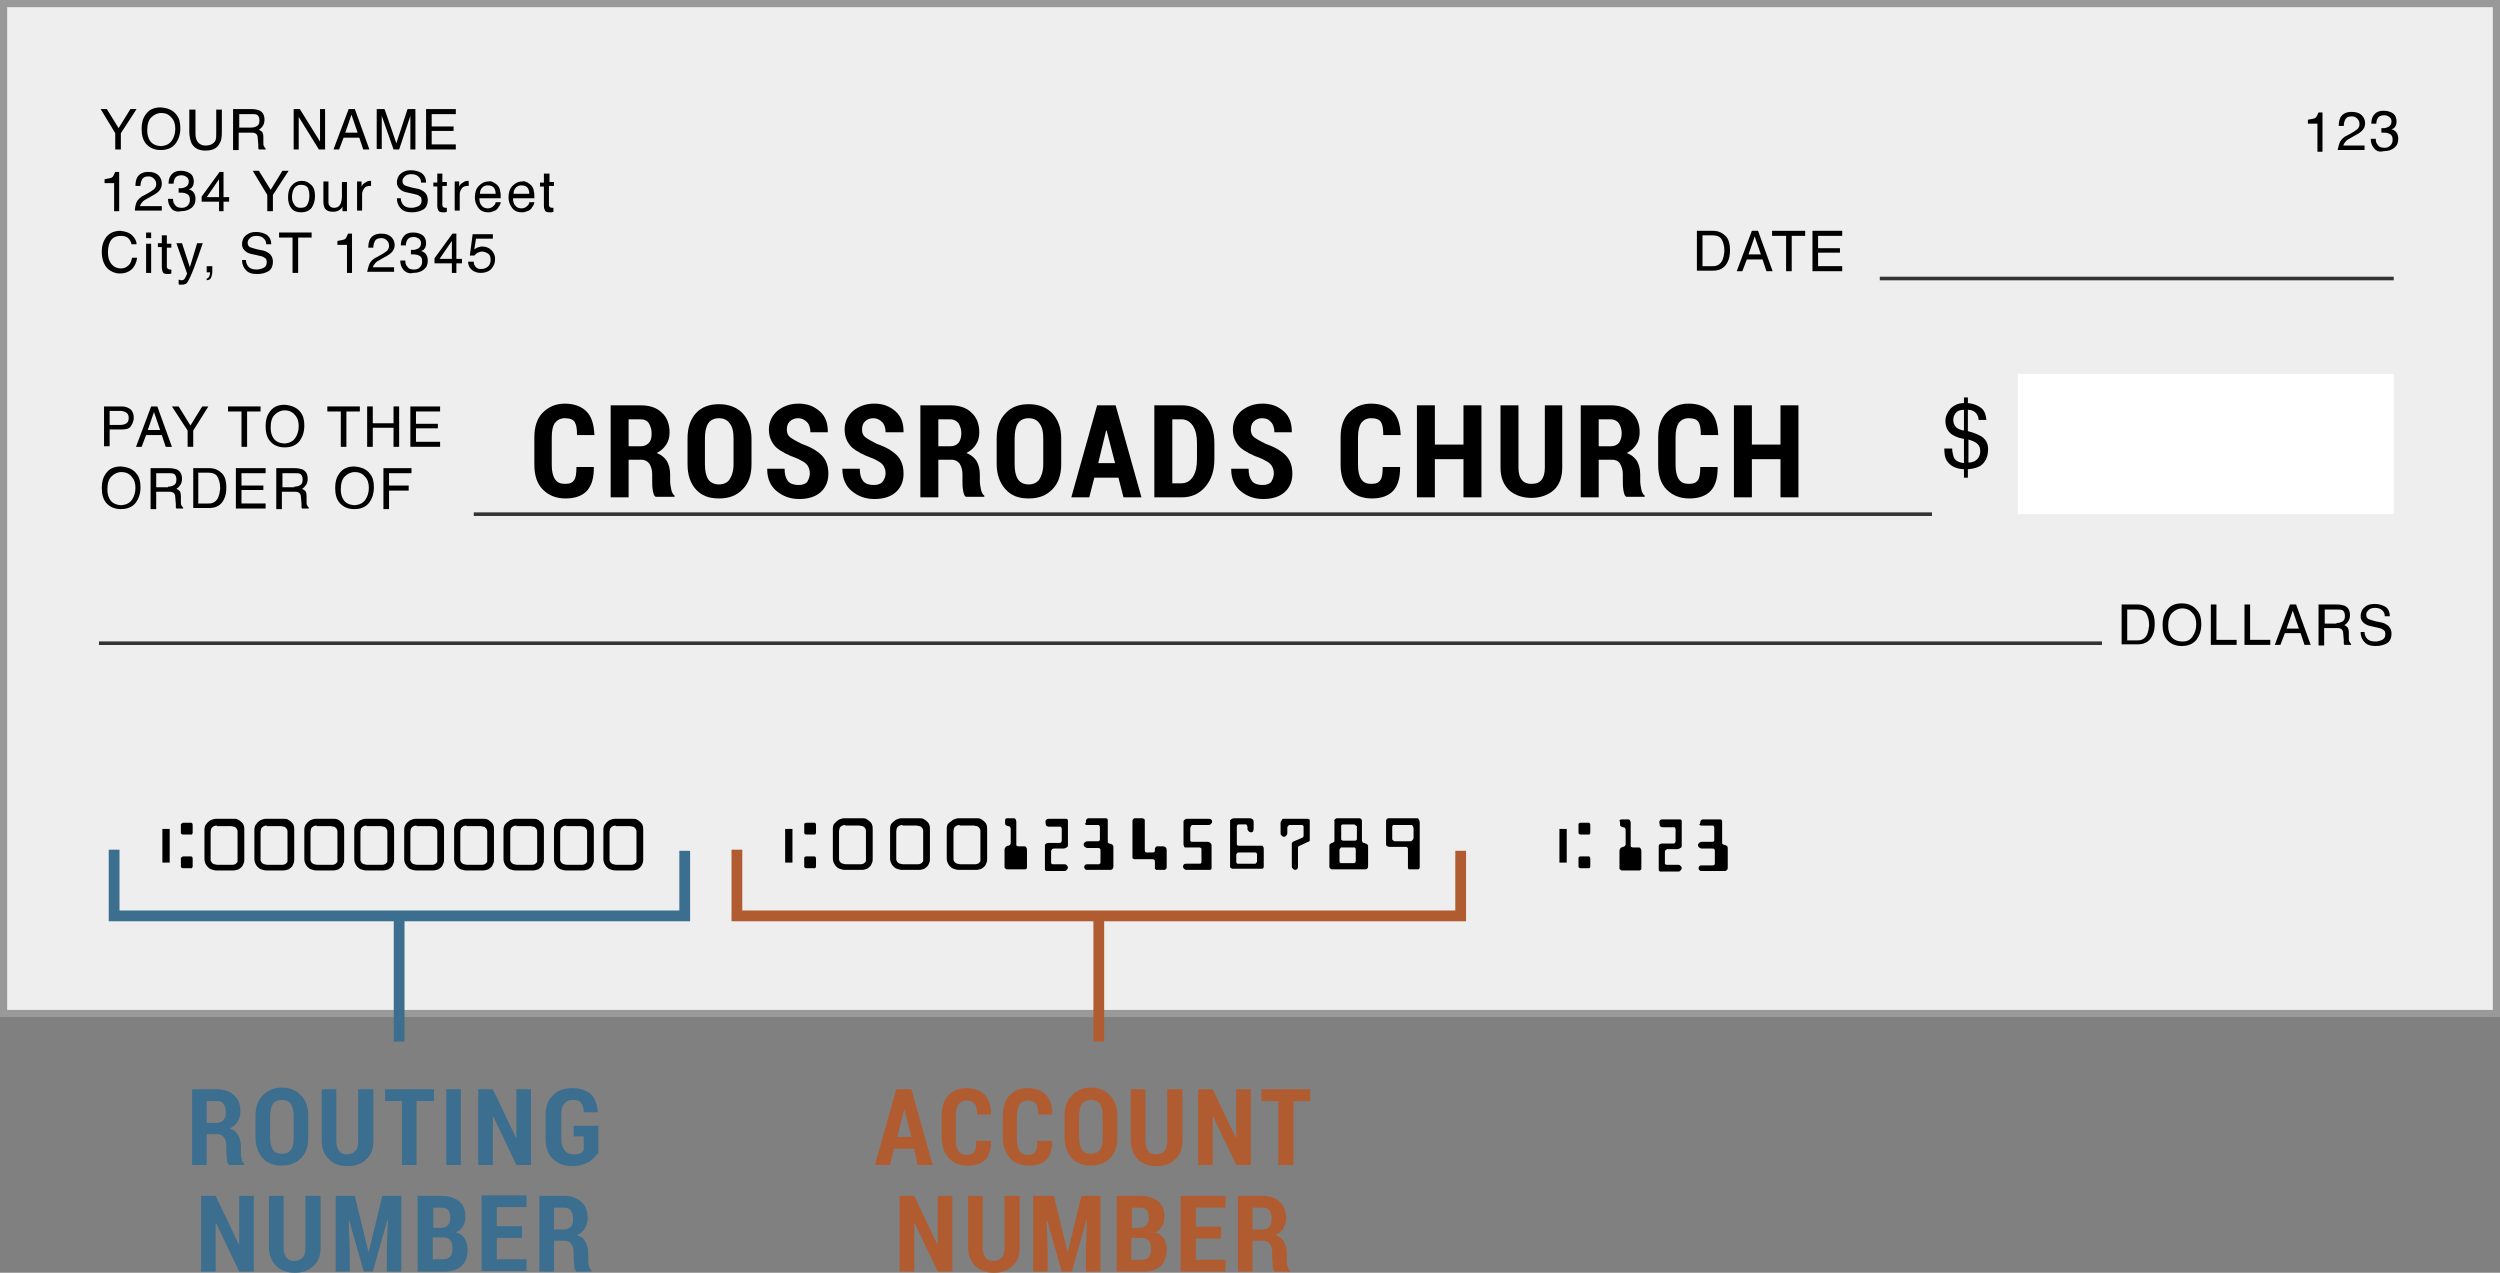 <?xml version="1.0" encoding="utf-8"?>
<!-- Generator: Adobe Illustrator 15.0.0, SVG Export Plug-In . SVG Version: 6.00 Build 0)  -->
<svg version="1.2" baseProfile="tiny" id="Layer_1" xmlns="http://www.w3.org/2000/svg" xmlns:xlink="http://www.w3.org/1999/xlink"
	 x="0px" y="0px" width="696.219px" height="354.438px" viewBox="51.812 122.281 696.219 354.438" overflow="inherit"
	 xml:space="preserve">
<rect x="51.812" y="122.281" width="696.219" height="354.438" fill="#808080" stroke="none"/>
<rect x="52.812" y="123.281" fill="#EEEEEE" stroke="#999999" stroke-width="2" stroke-miterlimit="10" width="694.219" height="281.25"/>
<path d="M109.688,351.25c0.312-0.156,0.469-0.469,0.938-0.625s0.781-0.312,1.25-0.312h5c0.469,0,0.781,0,1.094,0.156
	s0.625,0.312,0.938,0.625c0.625,0.469,0.938,1.094,0.938,2.031v8.281c0,0.469,0,0.938-0.156,1.25s-0.312,0.781-0.469,0.938
	c-0.312,0.312-0.625,0.625-0.938,0.781c-0.469,0.156-0.938,0.312-1.406,0.312h-4.844c-0.469,0-0.938-0.156-1.406-0.312
	s-0.781-0.469-1.094-0.781c-0.469-0.625-0.781-1.25-0.781-2.031v-8.438c0-0.312,0.156-0.781,0.312-1.094
	C109.375,351.719,109.531,351.406,109.688,351.25z M112.188,352.188c-0.469,0-0.938,0.156-1.25,0.469
	c-0.156,0.156-0.312,0.312-0.312,0.469s-0.156,0.469-0.156,0.781v7.812c0,0.156,0,0.312,0.156,0.469
	c0,0.156,0.156,0.312,0.312,0.469s0.469,0.312,0.625,0.312s0.469,0.156,0.781,0.156h4.062c0.312,0,0.469,0,0.781-0.156
	c0.156,0,0.312-0.156,0.469-0.312s0.312-0.312,0.312-0.469s0-0.469,0-0.625v-7.5c0-0.312,0-0.625-0.156-0.781
	c0-0.156-0.156-0.312-0.312-0.469s-0.312-0.312-0.625-0.312c-0.156,0-0.469-0.156-0.781-0.156h-3.906V352.188z"/>
<path d="M123.594,351.25c0.312-0.156,0.469-0.469,0.938-0.625s0.781-0.312,1.25-0.312h5c0.469,0,0.781,0,1.094,0.156
	s0.625,0.312,0.938,0.625c0.625,0.469,0.938,1.094,0.938,2.031v8.281c0,0.469,0,0.938-0.156,1.25s-0.312,0.781-0.469,0.938
	c-0.312,0.312-0.625,0.625-0.938,0.781c-0.469,0.156-0.938,0.312-1.406,0.312h-4.844c-0.469,0-0.938-0.156-1.406-0.312
	s-0.781-0.469-1.094-0.781c-0.469-0.625-0.781-1.25-0.781-2.031v-8.438c0-0.312,0.156-0.781,0.312-1.094
	C123.281,351.719,123.438,351.406,123.594,351.25z M126.094,352.188c-0.469,0-0.938,0.156-1.25,0.469
	c-0.156,0.156-0.312,0.312-0.312,0.469s-0.156,0.469-0.156,0.781v7.812c0,0.156,0,0.312,0.156,0.469
	c0,0.156,0.156,0.312,0.312,0.469s0.469,0.312,0.625,0.312s0.469,0.156,0.781,0.156h4.062c0.312,0,0.469,0,0.781-0.156
	c0.156,0,0.312-0.156,0.469-0.312s0.312-0.312,0.312-0.469s0-0.469,0-0.625v-7.5c0-0.312,0-0.625-0.156-0.781
	c0-0.156-0.156-0.312-0.312-0.469s-0.312-0.312-0.625-0.312c-0.156,0-0.469-0.156-0.781-0.156h-3.906V352.188z"/>
<path d="M137.5,351.25c0.312-0.156,0.469-0.469,0.938-0.625s0.781-0.312,1.25-0.312h5c0.469,0,0.781,0,1.094,0.156
	s0.625,0.312,0.938,0.625c0.625,0.469,0.938,1.094,0.938,2.031v8.281c0,0.469,0,0.938-0.156,1.25s-0.312,0.781-0.469,0.938
	c-0.312,0.312-0.625,0.625-0.938,0.781c-0.469,0.156-0.938,0.312-1.406,0.312h-4.844c-0.469,0-0.938-0.156-1.406-0.312
	s-0.781-0.469-1.094-0.781c-0.469-0.625-0.781-1.25-0.781-2.031v-8.438c0-0.312,0.156-0.781,0.312-1.094
	C137.188,351.719,137.344,351.406,137.5,351.25z M140,352.188c-0.469,0-0.938,0.156-1.25,0.469
	c-0.156,0.156-0.312,0.312-0.312,0.469s-0.156,0.469-0.156,0.781v7.812c0,0.156,0,0.312,0.156,0.469
	c0,0.156,0.156,0.312,0.312,0.469s0.469,0.312,0.625,0.312s0.469,0.156,0.781,0.156h4.062c0.312,0,0.469,0,0.781-0.156
	c0.156,0,0.312-0.156,0.469-0.312s0.312-0.312,0.312-0.469s0-0.469,0-0.625v-7.5c0-0.312,0-0.625-0.156-0.781
	c0-0.156-0.156-0.312-0.312-0.469S145,352.5,144.688,352.5c-0.156,0-0.469-0.156-0.781-0.156H140V352.188z"/>
<path d="M151.406,351.25c0.312-0.156,0.469-0.469,0.938-0.625s0.781-0.312,1.25-0.312h5c0.469,0,0.781,0,1.094,0.156
	s0.625,0.312,0.938,0.625c0.625,0.469,0.938,1.094,0.938,2.031v8.281c0,0.469,0,0.938-0.156,1.25s-0.312,0.781-0.469,0.938
	c-0.312,0.312-0.625,0.625-0.938,0.781c-0.469,0.156-0.938,0.312-1.406,0.312h-4.844c-0.469,0-0.938-0.156-1.406-0.312
	s-0.781-0.469-1.094-0.781c-0.469-0.625-0.781-1.25-0.781-2.031v-8.438c0-0.312,0.156-0.781,0.312-1.094
	C151.094,351.719,151.25,351.406,151.406,351.25z M153.906,352.188c-0.469,0-0.938,0.156-1.25,0.469
	c-0.156,0.156-0.312,0.312-0.312,0.469s-0.156,0.469-0.156,0.781v7.812c0,0.156,0,0.312,0.156,0.469
	c0,0.156,0.156,0.312,0.312,0.469s0.469,0.312,0.625,0.312s0.469,0.156,0.781,0.156h4.062c0.312,0,0.469,0,0.781-0.156
	c0.156,0,0.312-0.156,0.469-0.312s0.312-0.312,0.312-0.469s0-0.469,0-0.625v-7.5c0-0.312,0-0.625-0.156-0.781
	c0-0.156-0.156-0.312-0.312-0.469s-0.312-0.312-0.625-0.312c-0.156,0-0.469-0.156-0.781-0.156h-3.906V352.188z"/>
<path d="M165.312,351.25c0.312-0.156,0.469-0.469,0.938-0.625s0.781-0.312,1.25-0.312h5c0.469,0,0.781,0,1.094,0.156
	s0.625,0.312,0.938,0.625c0.625,0.469,0.938,1.094,0.938,2.031v8.281c0,0.469,0,0.938-0.156,1.25s-0.312,0.781-0.469,0.938
	c-0.312,0.312-0.625,0.625-0.938,0.781c-0.469,0.156-0.938,0.312-1.406,0.312h-4.844c-0.469,0-0.938-0.156-1.406-0.312
	s-0.781-0.469-1.094-0.781c-0.469-0.625-0.781-1.25-0.781-2.031v-8.438c0-0.312,0.156-0.781,0.312-1.094
	S165.156,351.406,165.312,351.25z M167.812,352.188c-0.469,0-0.938,0.156-1.25,0.469c-0.156,0.156-0.312,0.312-0.312,0.469
	s-0.156,0.469-0.156,0.781v7.812c0,0.156,0,0.312,0.156,0.469c0,0.156,0.156,0.312,0.312,0.469s0.469,0.312,0.625,0.312
	s0.469,0.156,0.781,0.156h4.062c0.312,0,0.469,0,0.781-0.156c0.156,0,0.312-0.156,0.469-0.312s0.312-0.312,0.312-0.469
	s0-0.469,0-0.625v-7.5c0-0.312,0-0.625-0.156-0.781c0-0.156-0.156-0.312-0.312-0.469s-0.312-0.312-0.625-0.312
	c-0.156,0-0.469-0.156-0.781-0.156h-3.906V352.188z"/>
<path d="M179.219,351.25c0.312-0.156,0.469-0.469,0.938-0.625s0.781-0.312,1.25-0.312h5c0.469,0,0.781,0,1.094,0.156
	s0.625,0.312,0.938,0.625c0.625,0.469,0.938,1.094,0.938,2.031v8.281c0,0.469,0,0.938-0.156,1.25s-0.312,0.781-0.469,0.938
	c-0.312,0.312-0.625,0.625-0.938,0.781c-0.469,0.156-0.938,0.312-1.406,0.312h-4.844c-0.469,0-0.938-0.156-1.406-0.312
	s-0.781-0.469-1.094-0.781c-0.469-0.625-0.781-1.25-0.781-2.031v-8.438c0-0.312,0.156-0.781,0.312-1.094
	S178.906,351.406,179.219,351.25z M181.719,352.188c-0.469,0-0.938,0.156-1.25,0.469c-0.156,0.156-0.312,0.312-0.312,0.469
	S180,353.594,180,353.906v7.812c0,0.156,0,0.312,0.156,0.469c0,0.156,0.156,0.312,0.312,0.469s0.469,0.312,0.625,0.312
	s0.469,0.156,0.781,0.156h4.062c0.312,0,0.469,0,0.781-0.156c0.156,0,0.312-0.156,0.469-0.312s0.312-0.312,0.312-0.469
	s0-0.469,0-0.625v-7.5c0-0.312,0-0.625-0.156-0.781c0-0.156-0.156-0.312-0.312-0.469s-0.312-0.312-0.625-0.312
	c-0.156,0-0.469-0.156-0.781-0.156h-3.906V352.188z"/>
<path d="M193.125,351.25c0.312-0.156,0.469-0.469,0.938-0.625s0.781-0.312,1.25-0.312h5c0.469,0,0.781,0,1.094,0.156
	s0.625,0.312,0.938,0.625c0.625,0.469,0.938,1.094,0.938,2.031v8.281c0,0.469,0,0.938-0.156,1.25s-0.312,0.781-0.469,0.938
	c-0.312,0.312-0.625,0.625-0.938,0.781c-0.469,0.156-0.938,0.312-1.406,0.312h-5c-0.469,0-0.938-0.156-1.406-0.312
	s-0.781-0.469-1.094-0.781c-0.469-0.625-0.781-1.25-0.781-2.031v-8.438c0-0.312,0.156-0.781,0.312-1.094
	C192.656,351.719,192.812,351.406,193.125,351.25z M195.625,352.188c-0.469,0-0.938,0.156-1.25,0.469
	c-0.156,0.156-0.312,0.312-0.312,0.469s-0.156,0.469-0.156,0.781v7.812c0,0.156,0,0.312,0.156,0.469
	c0,0.156,0.156,0.312,0.312,0.469s0.469,0.312,0.625,0.312s0.469,0.156,0.781,0.156h4.062c0.312,0,0.469,0,0.781-0.156
	c0.156,0,0.312-0.156,0.469-0.312s0.312-0.312,0.312-0.469s0-0.469,0-0.625v-7.5c0-0.312,0-0.625-0.156-0.781
	c0-0.156-0.156-0.312-0.312-0.469s-0.312-0.312-0.625-0.312c-0.156,0-0.469-0.156-0.781-0.156h-3.906V352.188z"/>
<path d="M207.031,351.25c0.312-0.156,0.469-0.469,0.938-0.625s0.781-0.312,1.25-0.312h5c0.469,0,0.781,0,1.094,0.156
	s0.625,0.312,0.938,0.625c0.625,0.469,0.938,1.094,0.938,2.031v8.281c0,0.469,0,0.938-0.156,1.25s-0.312,0.781-0.469,0.938
	c-0.312,0.312-0.625,0.625-0.938,0.781c-0.469,0.156-0.938,0.312-1.406,0.312h-4.844c-0.469,0-0.938-0.156-1.406-0.312
	s-0.781-0.469-1.094-0.781c-0.469-0.625-0.781-1.25-0.781-2.031v-8.438c0-0.312,0.156-0.781,0.312-1.094
	S206.719,351.406,207.031,351.25z M209.531,352.188c-0.469,0-0.938,0.156-1.25,0.469c-0.156,0.156-0.312,0.312-0.312,0.469
	s-0.156,0.469-0.156,0.781v7.812c0,0.156,0,0.312,0.156,0.469c0,0.156,0.156,0.312,0.312,0.469s0.469,0.312,0.625,0.312
	s0.469,0.156,0.781,0.156h4.062c0.312,0,0.469,0,0.781-0.156c0.156,0,0.312-0.156,0.469-0.312s0.312-0.312,0.312-0.469
	s0-0.469,0-0.625v-7.5c0-0.312,0-0.625-0.156-0.781c0-0.156-0.156-0.312-0.312-0.469s-0.312-0.312-0.625-0.312
	c-0.156,0-0.469-0.156-0.781-0.156h-3.906V352.188z"/>
<path d="M220.781,351.25c0.312-0.156,0.469-0.469,0.938-0.625s0.781-0.312,1.25-0.312h5c0.469,0,0.781,0,1.094,0.156
	s0.625,0.312,0.938,0.625c0.625,0.469,0.938,1.094,0.938,2.031v8.281c0,0.469,0,0.938-0.156,1.25s-0.312,0.781-0.469,0.938
	c-0.312,0.312-0.625,0.625-0.938,0.781c-0.469,0.156-0.938,0.312-1.406,0.312h-4.844c-0.469,0-0.938-0.156-1.406-0.312
	s-0.781-0.469-1.094-0.781c-0.469-0.625-0.781-1.25-0.781-2.031v-8.438c0-0.312,0.156-0.781,0.312-1.094
	C220.469,351.719,220.625,351.406,220.781,351.25z M223.281,352.188c-0.469,0-0.938,0.156-1.25,0.469
	c-0.156,0.156-0.312,0.312-0.312,0.469s-0.156,0.469-0.156,0.781v7.812c0,0.156,0,0.312,0.156,0.469
	c0,0.156,0.156,0.312,0.312,0.469s0.469,0.312,0.625,0.312s0.469,0.156,0.781,0.156h4.062c0.312,0,0.469,0,0.781-0.156
	c0.156,0,0.312-0.156,0.469-0.312s0.312-0.312,0.312-0.469s0-0.469,0-0.625v-7.5c0-0.312,0-0.625-0.156-0.781
	c0-0.156-0.156-0.312-0.312-0.469s-0.312-0.312-0.625-0.312c-0.156,0-0.469-0.156-0.781-0.156h-3.906V352.188z"/>
<path d="M102.5,351.562c0,0,0.156-0.156,0.312-0.156s0.156,0,0.312,0h1.562c0.156,0,0.156,0,0.312,0s0.156,0,0.312,0.156
	s0.156,0.312,0.156,0.625v1.719c0,0.156,0,0.312,0,0.312c0,0.156,0,0.156-0.156,0.312c0,0.156-0.156,0.156-0.156,0.156
	c-0.156,0-0.312,0-0.469,0h-1.719c-0.156,0-0.156,0-0.156,0c-0.156,0-0.312,0-0.469-0.156s-0.156-0.156-0.156-0.312
	c0,0,0-0.156,0-0.312v-1.875c0-0.156,0-0.312,0-0.312C102.344,351.719,102.344,351.719,102.5,351.562z"/>
<path d="M102.5,360.938c0,0,0.156-0.156,0.312-0.156s0.156,0,0.312,0h1.562c0.156,0,0.156,0,0.312,0s0.156,0,0.312,0.156
	s0.156,0.312,0.156,0.625v1.719c0,0.156,0,0.312,0,0.312c0,0.156,0,0.156-0.156,0.312c0,0.156-0.156,0.156-0.156,0.156
	c-0.156,0-0.312,0-0.469,0h-1.719c-0.156,0-0.156,0-0.156,0c-0.156,0-0.312,0-0.469-0.156s-0.156-0.156-0.156-0.312
	c0,0,0-0.156,0-0.312v-1.875c0-0.156,0-0.312,0-0.312C102.344,361.094,102.344,361.094,102.5,360.938z"/>
<rect x="97.031" y="353.125" width="2.031" height="9.375"/>
<path d="M275.938,351.562c0,0,0.156-0.156,0.312-0.156s0.156,0,0.312,0h1.719c0.156,0,0.156,0,0.312,0s0.156,0,0.312,0.156
	s0.156,0.312,0.156,0.625v1.719c0,0.156,0,0.312,0,0.312c0,0.156,0,0.156-0.156,0.312c0,0.156-0.156,0.156-0.156,0.156
	c-0.156,0-0.312,0-0.469,0h-1.719c-0.156,0-0.156,0-0.156,0c-0.156,0-0.312,0-0.469-0.156s-0.156-0.156-0.156-0.312
	c0,0,0-0.156,0-0.312v-1.875c0-0.156,0-0.312,0-0.312S275.781,351.719,275.938,351.562z"/>
<path d="M275.938,360.938c0,0,0.156-0.156,0.312-0.156s0.156,0,0.312,0h1.719c0.156,0,0.156,0,0.312,0s0.156,0,0.312,0.156
	s0.156,0.312,0.156,0.625v1.719c0,0.156,0,0.312,0,0.312c0,0.156,0,0.156-0.156,0.312c0,0.156-0.156,0.156-0.156,0.156
	c-0.156,0-0.312,0-0.469,0h-1.719c-0.156,0-0.156,0-0.156,0c-0.156,0-0.312,0-0.469-0.156s-0.156-0.156-0.156-0.312
	c0,0,0-0.156,0-0.312v-1.875c0-0.156,0-0.312,0-0.312S275.781,361.094,275.938,360.938z"/>
<rect x="270.469" y="353.125" width="2.031" height="9.375"/>
<path d="M284.688,351.094c0.312-0.156,0.469-0.469,0.938-0.625s0.781-0.312,1.25-0.312h5c0.469,0,0.781,0,1.094,0.156
	s0.625,0.312,0.938,0.625c0.625,0.469,0.938,1.094,0.938,2.031v8.281c0,0.469,0,0.938-0.156,1.25s-0.312,0.781-0.469,0.938
	c-0.312,0.312-0.625,0.625-0.938,0.781c-0.469,0.156-0.938,0.312-1.406,0.312h-4.844c-0.469,0-0.938-0.156-1.406-0.312
	s-0.781-0.469-1.094-0.781c-0.469-0.625-0.781-1.25-0.781-2.031v-8.594c0-0.312,0.156-0.781,0.312-1.094
	C284.375,351.562,284.531,351.25,284.688,351.094z M287.188,352.031c-0.469,0-0.938,0.156-1.25,0.469
	c-0.156,0.156-0.312,0.312-0.312,0.469s-0.156,0.469-0.156,0.781v7.812c0,0.156,0,0.312,0.156,0.469
	c0,0.156,0.156,0.312,0.312,0.469s0.469,0.312,0.625,0.312s0.469,0.156,0.781,0.156h4.062c0.312,0,0.469,0,0.781-0.156
	c0.156,0,0.312-0.156,0.469-0.312s0.312-0.312,0.312-0.469s0-0.469,0-0.625v-7.5c0-0.312,0-0.625-0.156-0.781
	c0-0.156-0.156-0.312-0.312-0.469s-0.312-0.312-0.625-0.312c-0.156,0-0.469-0.156-0.781-0.156h-3.906V352.031z"/>
<path d="M300.625,351.094c0.312-0.156,0.469-0.469,0.938-0.625s0.781-0.312,1.25-0.312h5c0.469,0,0.781,0,1.094,0.156
	s0.625,0.312,0.938,0.625c0.625,0.469,0.938,1.094,0.938,2.031v8.281c0,0.469,0,0.938-0.156,1.25s-0.312,0.781-0.469,0.938
	c-0.312,0.312-0.625,0.625-0.938,0.781c-0.469,0.156-0.938,0.312-1.406,0.312h-4.844c-0.469,0-0.938-0.156-1.406-0.312
	s-0.781-0.469-1.094-0.781c-0.469-0.625-0.781-1.25-0.781-2.031v-8.594c0-0.312,0.156-0.781,0.312-1.094
	C300.156,351.562,300.469,351.25,300.625,351.094z M303.125,352.031c-0.469,0-0.938,0.156-1.25,0.469
	c-0.156,0.156-0.312,0.312-0.312,0.469s-0.156,0.469-0.156,0.781v7.812c0,0.156,0,0.312,0.156,0.469
	c0,0.156,0.156,0.312,0.312,0.469s0.469,0.312,0.625,0.312s0.469,0.156,0.781,0.156h4.062c0.312,0,0.469,0,0.781-0.156
	c0.156,0,0.312-0.156,0.469-0.312s0.312-0.312,0.312-0.469s0-0.469,0-0.625v-7.5c0-0.312,0-0.625-0.156-0.781
	c0-0.156-0.156-0.312-0.312-0.469s-0.312-0.312-0.625-0.312c-0.156,0-0.469-0.156-0.781-0.156h-3.906V352.031z"/>
<path d="M316.562,351.094c0.312-0.156,0.469-0.469,0.938-0.625s0.781-0.312,1.25-0.312h5c0.469,0,0.781,0,1.094,0.156
	s0.625,0.312,0.938,0.625c0.625,0.469,0.938,1.094,0.938,2.031v8.281c0,0.469,0,0.938-0.156,1.25s-0.312,0.781-0.469,0.938
	c-0.312,0.312-0.625,0.625-0.938,0.781c-0.469,0.156-0.938,0.312-1.406,0.312h-5c-0.469,0-0.938-0.156-1.406-0.312
	s-0.781-0.469-1.094-0.781c-0.469-0.625-0.781-1.25-0.781-2.031v-8.594c0-0.312,0.156-0.781,0.312-1.094
	C316.094,351.562,316.25,351.25,316.562,351.094z M319.062,352.031c-0.469,0-0.938,0.156-1.25,0.469
	c-0.156,0.156-0.312,0.312-0.312,0.469s-0.156,0.469-0.156,0.781v7.812c0,0.156,0,0.312,0.156,0.469
	c0,0.156,0.156,0.312,0.312,0.469s0.469,0.312,0.625,0.312s0.469,0.156,0.781,0.156h4.062c0.312,0,0.469,0,0.781-0.156
	c0.156,0,0.312-0.156,0.469-0.312s0.312-0.312,0.312-0.469s0-0.469,0-0.625v-7.5c0-0.312,0-0.625-0.156-0.781
	c0-0.156-0.156-0.312-0.312-0.469s-0.312-0.312-0.625-0.312c-0.156,0-0.469-0.156-0.781-0.156h-3.906V352.031z"/>
<path d="M331.875,350.312c0.156-0.156,0.312-0.156,0.625-0.156h1.25c0.156,0,0.312,0,0.469,0s0.156,0,0.312,0.156
	s0.312,0.469,0.312,0.938v6.094c0,0.312,0,0.469,0.156,0.469c0.156,0.156,0.312,0.156,0.625,0.156h1.25c0.312,0,0.469,0,0.625,0.156
	s0.312,0.469,0.312,0.781v4.375c0,0.312,0,0.469,0,0.625s-0.156,0.312-0.156,0.312c-0.156,0.156-0.312,0.156-0.312,0.156
	c-0.156,0-0.312,0-0.469,0h-4.062c-0.156,0-0.156,0-0.312,0s-0.312,0-0.312,0c-0.156,0-0.156,0-0.312-0.156
	s-0.156-0.156-0.312-0.312c0-0.156,0-0.312,0-0.469v-4.531c0-0.312,0.156-0.469,0.312-0.781c0.156-0.156,0.312-0.156,0.625-0.312
	c0.312,0,0.469-0.156,0.625-0.312c0-0.156,0.156-0.156,0.156-0.312s0-0.312,0-0.625v-3.281c0-0.312,0-0.469-0.156-0.625
	c0-0.156-0.312-0.312-0.625-0.312c-0.312-0.156-0.469-0.156-0.625-0.312s-0.156-0.312-0.156-0.625v-0.625
	C331.719,350.625,331.719,350.469,331.875,350.312z"/>
<path d="M342.969,351.094c0-0.312,0.156-0.469,0.312-0.625s0.469-0.156,0.781-0.156h4.219c0.156,0,0.312,0,0.469,0
	s0.156,0,0.312,0.156s0.156,0.156,0.156,0.312s0,0.312,0,0.625v5.938c0,0.156,0,0.312,0,0.469s-0.156,0.312-0.156,0.312
	c-0.156,0.156-0.312,0.156-0.469,0.312c-0.156,0-0.312,0.156-0.625,0.156h-2.344c-0.312,0-0.469,0-0.469,0s-0.156,0.156-0.312,0.156
	c-0.156,0.156-0.312,0.312-0.312,0.625v2.969c0,0.156,0,0.312,0,0.312s0,0,0.156,0.156s0.156,0.156,0.312,0.156s0.312,0,0.469,0
	h2.812c0.312,0,0.469,0.156,0.625,0.312s0.312,0.312,0.312,0.625c0,0.156-0.156,0.469-0.312,0.625s-0.312,0.312-0.625,0.312h-4.219
	c-0.156,0-0.156,0-0.312,0s-0.312,0-0.469,0s-0.156,0-0.312-0.156s-0.156-0.156-0.156-0.312s0-0.312,0-0.469v-5.781
	c0-0.156,0-0.312,0-0.469s0.156-0.312,0.156-0.312c0.156-0.156,0.469-0.312,0.938-0.312h2.812c0.156,0,0.156,0,0.312,0
	s0.156-0.156,0.312-0.156c0-0.156,0.156-0.312,0.156-0.469v-3.281c0-0.156,0-0.312-0.156-0.469c0-0.156-0.156-0.156-0.312-0.156
	s-0.156,0-0.312,0h-2.812c-0.312,0-0.469-0.156-0.781-0.312C342.969,351.562,342.969,351.25,342.969,351.094z"/>
<path d="M354.219,350.938c0-0.312,0.156-0.469,0.312-0.625s0.469-0.156,0.625-0.156h4.062c0.312,0,0.469,0,0.625,0
	s0.312,0.156,0.312,0.156c0.156,0.156,0.156,0.312,0.156,0.469s0,0.312,0,0.625v5c0,0.156,0,0.156,0,0.312s0,0.312,0.156,0.312
	c0.156,0.156,0.312,0.156,0.781,0.312c0.156,0,0.312,0.156,0.469,0.312s0.156,0.312,0.156,0.625v4.844c0,0.312,0,0.469,0,0.625
	s-0.156,0.312-0.156,0.469c-0.156,0.156-0.312,0.156-0.469,0.312c-0.156,0-0.312,0-0.625,0h-5.938c-0.312,0-0.469,0-0.625-0.156
	s-0.312-0.312-0.312-0.625s0.156-0.469,0.312-0.625s0.312-0.156,0.625-0.156h2.656c0.156,0,0.312,0,0.469,0s0.156-0.156,0.312-0.156
	c0.156-0.156,0.156-0.156,0.156-0.312s0-0.312,0-0.469v-2.812c0-0.156,0-0.156,0-0.312s-0.156-0.156-0.156-0.312
	c-0.156-0.156-0.312-0.156-0.625-0.156h-2.812c-0.312,0-0.469-0.156-0.781-0.312c-0.156-0.156-0.312-0.312-0.312-0.625
	s0.156-0.469,0.312-0.625s0.469-0.312,0.781-0.312h2.5c0.156,0,0.312,0,0.469,0s0.312-0.156,0.312-0.156
	c0.156-0.156,0.156-0.156,0.156-0.312s0-0.156,0-0.312v-2.969c0-0.156,0-0.312,0-0.312c0-0.156-0.156-0.156-0.156-0.312
	c-0.156-0.156-0.156-0.156-0.312-0.156s-0.312,0-0.469,0h-2.656c-0.312,0-0.469-0.156-0.625-0.312
	C354.375,351.406,354.219,351.25,354.219,350.938z"/>
<path d="M367.5,350.312c0.156-0.156,0.156-0.156,0.312-0.156s0.312,0,0.469,0h1.406c0.156,0,0.312,0,0.312,0
	c0.156,0,0.156,0,0.312,0.156s0.312,0.156,0.312,0.312s0,0.312,0,0.625v7.656c0,0.312,0,0.469,0.156,0.625s0.312,0.156,0.469,0.156
	h1.562c0.156,0,0.312,0,0.469-0.156c0,0,0.156-0.156,0.156-0.312s0-0.156,0-0.312s0-0.156,0-0.312s0.156-0.156,0.156-0.312
	c0.156-0.156,0.156-0.156,0.312-0.312c0.156,0,0.312,0,0.469,0h1.25c0.156,0,0.312,0,0.625,0.156s0.469,0.469,0.469,0.938v4.375
	c0,0.156,0,0.312,0,0.469s0,0.156-0.156,0.312s-0.156,0.156-0.312,0.312c-0.156,0-0.312,0-0.469,0h-1.406c-0.156,0-0.312,0-0.469,0
	s-0.156-0.156-0.312-0.156c-0.156-0.156-0.156-0.156-0.156-0.312s0-0.312,0-0.469V362.5c0-0.156,0-0.312,0-0.469
	s-0.156-0.156-0.156-0.312c-0.156,0-0.156-0.156-0.312-0.156s-0.156,0-0.312,0h-4.219c-0.156,0-0.156,0-0.312,0s-0.312,0-0.469,0
	s-0.156-0.156-0.312-0.156l-0.156-0.156c0-0.156,0-0.156,0-0.312s0-0.312,0-0.469v-9.062c0-0.156,0-0.312,0-0.469
	C367.188,350.625,367.344,350.469,367.5,350.312z"/>
<path d="M381.875,350.469c0.156-0.156,0.312-0.156,0.469-0.156s0.312,0,0.625,0h5.469c0.312,0,0.469,0,0.625,0.156
	s0.312,0.312,0.312,0.625s-0.156,0.469-0.312,0.625s-0.312,0.312-0.625,0.312h-3.906c-0.156,0-0.312,0-0.312,0
	c-0.156,0-0.312,0-0.312,0c-0.156,0-0.156,0-0.312,0.156s-0.312,0.469-0.312,0.781v2.812c0,0.156,0,0.312,0,0.469
	s0,0.312,0.156,0.312c0.156,0.156,0.156,0.156,0.312,0.156s0.312,0,0.469,0h3.906c0.312,0,0.625,0.156,0.781,0.312
	s0.312,0.469,0.312,0.781v5.938c0,0.156,0,0.312,0,0.312c0,0.156,0,0.156-0.156,0.312s-0.156,0.156-0.312,0.156s-0.312,0-0.625,0
	h-5.938c-0.312,0-0.469-0.156-0.625-0.312s-0.312-0.312-0.312-0.625s0.156-0.469,0.312-0.625s0.469-0.156,0.781-0.156h3.125
	c0.156,0,0.312,0,0.469,0s0.312,0,0.312-0.156c0.156-0.156,0.156-0.156,0.156-0.312s0-0.312,0-0.469v-2.812c0-0.156,0-0.312,0-0.312
	c0-0.156,0-0.156-0.156-0.312c-0.156,0-0.156-0.156-0.312-0.156s-0.156,0-0.312,0s-0.156,0-0.312,0H382.5c-0.312,0-0.469,0-0.625,0
	s-0.312-0.156-0.312-0.312s-0.156-0.312-0.156-0.469s0-0.312,0-0.625v-5.781C381.406,350.938,381.562,350.625,381.875,350.469z"/>
<path d="M394.688,350.469c0.156-0.156,0.469-0.312,0.781-0.312h4.062c0.469,0,0.625,0,0.938,0.156s0.469,0.469,0.469,0.938v1.562
	c0,0.312,0,0.625-0.156,0.938s-0.312,0.312-0.625,0.312s-0.469-0.156-0.625-0.312s-0.312-0.312-0.312-0.625v-0.469
	c0-0.156,0-0.312-0.156-0.469c0-0.156-0.156-0.156-0.156-0.312c-0.156,0-0.312,0-0.469,0h-1.562c-0.156,0-0.469,0-0.469,0.156
	c-0.156,0.156-0.156,0.312-0.156,0.625v4.375c0,0.156,0,0.312,0,0.312c0,0.156,0,0.156,0.156,0.312s0.156,0.156,0.312,0.156
	s0.312,0,0.625,0h5.469c0.156,0,0.312,0,0.469,0s0.312,0.156,0.312,0.312c0.156,0.156,0.156,0.469,0.156,0.781v4.375
	c0,0.156,0,0.312,0,0.469s-0.156,0.156-0.156,0.312c-0.156,0.156-0.156,0.156-0.312,0.156s-0.312,0-0.469,0h-7.188
	c-0.156,0-0.156,0-0.312,0c-0.312,0-0.469,0-0.625-0.156s-0.312-0.156-0.312-0.312s0-0.312,0-0.469V351.25c0-0.312,0-0.469,0-0.625
	C394.375,350.625,394.531,350.625,394.688,350.469z M401.719,359.844c0,0-0.156-0.156-0.312-0.156s-0.312,0-0.469,0
	s-0.312,0-0.312,0h-3.594c-0.156,0-0.156,0-0.312,0s-0.312,0-0.312,0.156c-0.156,0.156-0.156,0.156-0.312,0.312
	c0,0.156,0,0.312,0,0.469v1.25c0,0.156,0,0.312,0,0.469c0,0,0,0.156,0.156,0.312c0,0.156,0.156,0.156,0.312,0.156s0.312,0,0.469,0
	h3.906c0.156,0,0.469,0,0.469,0c0.156,0,0.156-0.156,0.312-0.312s0.156-0.156,0.156-0.312s0-0.312,0-0.469v-1.25
	c0-0.156,0-0.312,0-0.469C401.875,360.156,401.875,360,401.719,359.844z"/>
<path d="M408.906,350.469c0-0.156,0.156-0.156,0.312-0.156s0.312,0,0.625,0h5.625c0.312,0,0.469,0,0.625,0s0.156,0.156,0.312,0.156
	s0.156,0.156,0.156,0.312s0,0.312,0,0.469v4.531c0,0.156,0,0.312,0,0.469s0,0.156-0.156,0.312l-0.156,0.156c0,0,0,0-0.156,0
	l-2.344,1.094c0,0-0.156,0.156-0.312,0.156c0,0-0.156,0.156-0.156,0.312v5.312c0,0.156,0,0.469-0.156,0.625
	s-0.312,0.312-0.625,0.312s-0.469-0.156-0.625-0.312s-0.312-0.312-0.312-0.625v-5.938c0-0.156,0-0.312,0-0.469s0-0.156,0.156-0.312
	l0.156-0.156c0.156,0,0.156-0.156,0.312-0.156l2.188-0.938l0.312-0.156c0,0,0-0.156,0.156-0.312c0-0.156,0-0.312,0-0.469v-1.875
	c0-0.156,0-0.312,0-0.312c0-0.156,0-0.156-0.156-0.312s-0.156-0.156-0.312-0.156s-0.312,0-0.469,0h-2.656c-0.156,0-0.156,0-0.312,0
	s-0.156,0-0.312,0.156s-0.312,0.312-0.312,0.625v1.562c0,0.156-0.156,0.469-0.312,0.625s-0.312,0.312-0.625,0.312
	s-0.469-0.156-0.625-0.312s-0.312-0.312-0.312-0.625v-3.125C408.75,350.781,408.75,350.625,408.906,350.469z"/>
<path d="M423.75,350.312c0.156,0,0.156-0.156,0.312-0.156s0.312,0,0.312,0h5.469c0.312,0,0.469,0,0.625,0s0.312,0.156,0.312,0.156
	c0.312,0.156,0.312,0.469,0.312,0.938v5c0,0.156,0,0.312,0.156,0.469c0,0.156,0.156,0.312,0.469,0.312
	c0.469,0.156,0.781,0.312,0.938,0.469c0,0.156,0.156,0.156,0.156,0.312s0,0.312,0,0.469v5c0,0.312,0,0.625-0.156,0.781
	s-0.312,0.312-0.469,0.312s-0.312,0-0.625,0h-8.281c-0.312,0-0.469,0-0.625,0s-0.312-0.156-0.469-0.312c0,0-0.156-0.156-0.156-0.312
	s0-0.312,0-0.469v-5.312c0-0.312,0-0.469,0.156-0.625s0.312-0.156,0.469-0.312c0.312,0,0.469-0.156,0.625-0.312
	c0.156,0,0.156-0.156,0.156-0.312s0-0.312,0-0.469s0-0.312,0-0.312v-4.688C423.281,350.781,423.438,350.469,423.75,350.312z
	 M429.219,358.438c0-0.156-0.156-0.156-0.312-0.156s-0.312,0-0.469,0h-2.656c-0.156,0-0.156,0-0.156,0c-0.312,0-0.469,0-0.469,0.156
	c-0.156,0.156-0.312,0.312-0.312,0.469v2.969c0,0.156,0,0.312,0,0.312c0,0.156,0,0.156,0.156,0.312s0.156,0.156,0.312,0.156
	s0.312,0,0.469,0h2.656c0.312,0,0.469,0,0.469,0c0.156,0,0.156-0.156,0.312-0.156c0.156-0.156,0.156-0.312,0.156-0.625v-3.125
	C429.375,358.75,429.375,358.594,429.219,358.438z M429.219,352.031c0,0-0.156-0.156-0.312-0.156s-0.312,0-0.312,0h-2.5
	c-0.156,0-0.312,0-0.312,0c-0.156,0-0.312,0-0.312,0.156c-0.156,0-0.156,0.156-0.156,0.156c0,0.156,0,0.156,0,0.312s0,0.156,0,0.312
	v2.812c0,0.312,0,0.469,0,0.469c0.156,0.156,0.312,0.312,0.625,0.312h3.125c0.156,0,0.312,0,0.469-0.156s0.156-0.156,0.156-0.312
	s0-0.312,0-0.312v-2.812c0-0.156,0-0.312,0-0.469C429.375,352.188,429.375,352.188,429.219,352.031z"/>
<path d="M437.969,350.469c0.156-0.156,0.312-0.312,0.469-0.312s0.312,0,0.625,0h7.031c0.156,0,0.312,0,0.469,0
	s0.312,0.156,0.312,0.312c0.156,0.156,0.312,0.469,0.312,0.938v12.188c0,0.156,0,0.312,0,0.312c0,0.156-0.156,0.312-0.156,0.312
	c-0.156,0.156-0.156,0.156-0.312,0.156s-0.312,0-0.469,0h-1.562c-0.156,0-0.312,0-0.469,0s-0.156-0.156-0.312-0.312
	c0,0,0-0.156,0-0.312s0-0.156,0-0.312v-4.531c0-0.156,0-0.312,0-0.312c0-0.156-0.156-0.156-0.156-0.312
	c-0.156,0-0.156-0.156-0.312-0.156s-0.312,0-0.469,0h-4.062c-0.469,0-0.781-0.156-0.938-0.312s-0.156-0.312-0.156-0.625v-5.781
	c0-0.156,0-0.312,0-0.469S437.812,350.625,437.969,350.469z M445.156,352.188c-0.156-0.156-0.156-0.156-0.312-0.156
	s-0.312,0-0.312,0c-0.156,0-0.156,0-0.312,0h-3.906c-0.156,0-0.312,0-0.312,0c-0.156,0-0.312,0-0.312,0.156
	c-0.156,0.156-0.156,0.156-0.156,0.312s0,0.312,0,0.469v2.656c0,0.156,0,0.312,0,0.312c0,0.156,0,0.156,0.156,0.312
	s0.312,0.312,0.625,0.312h4.219c0.312,0,0.469-0.156,0.625-0.312s0.312-0.312,0.312-0.781v-2.656
	C445.312,352.5,445.312,352.344,445.156,352.188z"/>
<path d="M491.562,351.562c0,0,0.156-0.156,0.312-0.156s0.156,0,0.312,0h1.719c0.156,0,0.156,0,0.312,0s0.156,0,0.312,0.156
	s0.156,0.312,0.156,0.625v1.719c0,0.156,0,0.312,0,0.312c0,0.156,0,0.156-0.156,0.312c0,0.156-0.156,0.156-0.156,0.156
	c-0.156,0-0.312,0-0.469,0h-1.719c-0.156,0-0.156,0-0.156,0c-0.156,0-0.312,0-0.469-0.156s-0.156-0.156-0.156-0.312
	c0,0,0-0.156,0-0.312v-1.875c0-0.156,0-0.312,0-0.312S491.406,351.719,491.562,351.562z"/>
<path d="M491.562,360.938c0,0,0.156-0.156,0.312-0.156s0.156,0,0.312,0h1.719c0.156,0,0.156,0,0.312,0s0.156,0,0.312,0.156
	s0.156,0.312,0.156,0.625v1.719c0,0.156,0,0.312,0,0.312c0,0.156,0,0.156-0.156,0.312c0,0.156-0.156,0.156-0.156,0.156
	c-0.156,0-0.312,0-0.469,0h-1.719c-0.156,0-0.156,0-0.156,0c-0.156,0-0.312,0-0.469-0.156s-0.156-0.156-0.156-0.312
	c0,0,0-0.156,0-0.312v-1.875c0-0.156,0-0.312,0-0.312S491.406,361.094,491.562,360.938z"/>
<rect x="486.094" y="353.125" width="2.031" height="9.375"/>
<path d="M502.969,350.625c0.156-0.156,0.312-0.156,0.625-0.156h1.25c0.156,0,0.312,0,0.469,0s0.156,0,0.312,0.156
	s0.312,0.469,0.312,0.938v6.094c0,0.312,0,0.469,0.156,0.469c0.156,0.156,0.312,0.156,0.625,0.156h1.25c0.312,0,0.469,0,0.625,0.156
	s0.312,0.469,0.312,0.781v4.375c0,0.312,0,0.469,0,0.625s-0.156,0.312-0.156,0.312c-0.156,0.156-0.312,0.156-0.312,0.156
	c-0.156,0-0.312,0-0.469,0h-3.906c-0.156,0-0.156,0-0.312,0s-0.312,0-0.312,0c-0.156,0-0.156,0-0.312-0.156
	s-0.156-0.156-0.312-0.312c0-0.156,0-0.312,0-0.469v-4.531c0-0.312,0.156-0.469,0.312-0.781c0.156-0.156,0.312-0.156,0.625-0.312
	c0.312,0,0.469-0.156,0.625-0.312c0-0.156,0.156-0.156,0.156-0.312s0-0.312,0-0.625v-3.281c0-0.312,0-0.469-0.156-0.625
	c0-0.156-0.312-0.312-0.625-0.312c-0.312-0.156-0.469-0.156-0.625-0.312s-0.156-0.312-0.156-0.625v-0.625
	C502.656,350.938,502.812,350.781,502.969,350.625z"/>
<path d="M513.906,351.25c0-0.312,0.156-0.469,0.312-0.625s0.469-0.156,0.781-0.156h4.219c0.156,0,0.312,0,0.469,0
	s0.156,0,0.312,0.156s0.156,0.156,0.156,0.312s0,0.312,0,0.625v5.938c0,0.156,0,0.312,0,0.469S520,358.281,520,358.281
	c-0.156,0.156-0.312,0.156-0.469,0.312c-0.156,0-0.312,0.156-0.625,0.156h-2.344c-0.312,0-0.469,0-0.469,0s-0.156,0.156-0.312,0.156
	c-0.156,0.156-0.312,0.312-0.312,0.625v2.969c0,0.156,0,0.312,0,0.312s0,0,0.156,0.156s0.156,0.156,0.312,0.156s0.312,0,0.469,0
	h2.812c0.312,0,0.469,0.156,0.625,0.312s0.312,0.312,0.312,0.625c0,0.156-0.156,0.469-0.312,0.625S519.531,365,519.219,365H515
	c-0.156,0-0.156,0-0.312,0s-0.312,0-0.469,0s-0.156,0-0.312-0.156s-0.156-0.156-0.156-0.312s0-0.312,0-0.469v-5.781
	c0-0.156,0-0.312,0-0.469s0.156-0.312,0.156-0.312c0.156-0.156,0.469-0.312,0.938-0.312h2.812c0.156,0,0.156,0,0.312,0
	s0.156-0.156,0.312-0.156c0-0.156,0.156-0.312,0.156-0.469v-3.281c0-0.156,0-0.312-0.156-0.469c0-0.156-0.156-0.156-0.312-0.156
	s-0.156,0-0.312,0h-2.812c-0.312,0-0.469-0.156-0.781-0.312C514.062,351.875,513.906,351.562,513.906,351.25z"/>
<path d="M525.312,351.25c0-0.312,0.156-0.469,0.312-0.625s0.469-0.156,0.625-0.156h4.062c0.312,0,0.469,0,0.625,0
	s0.312,0.156,0.312,0.156c0.156,0.156,0.156,0.312,0.156,0.469s0,0.312,0,0.625v5c0,0.156,0,0.156,0,0.312s0,0.312,0.156,0.312
	c0.156,0.156,0.312,0.156,0.781,0.312c0.156,0,0.312,0.156,0.469,0.312s0.156,0.312,0.156,0.625v4.844c0,0.312,0,0.469,0,0.625
	s-0.156,0.312-0.156,0.469c-0.156,0.156-0.312,0.156-0.469,0.312c-0.156,0-0.312,0-0.625,0h-5.938c-0.312,0-0.469,0-0.625-0.156
	s-0.312-0.312-0.312-0.625s0.156-0.469,0.312-0.625s0.312-0.156,0.625-0.156h2.656c0.156,0,0.312,0,0.469,0s0.156-0.156,0.312-0.156
	c0.156-0.156,0.156-0.156,0.156-0.312s0-0.312,0-0.469v-2.969c0-0.156,0-0.156,0-0.312s-0.156-0.156-0.156-0.312
	c-0.156-0.156-0.312-0.156-0.625-0.156h-2.812c-0.312,0-0.469-0.156-0.781-0.312c-0.156-0.156-0.312-0.312-0.312-0.625
	s0.156-0.469,0.312-0.625s0.469-0.312,0.781-0.312h2.5c0.156,0,0.312,0,0.469,0s0.312-0.156,0.312-0.156
	c0.156-0.156,0.156-0.156,0.156-0.312s0-0.156,0-0.312v-2.969c0-0.156,0-0.312,0-0.312c0-0.156-0.156-0.156-0.156-0.312
	c-0.156-0.156-0.156-0.156-0.312-0.156s-0.312,0-0.469,0h-2.656c-0.312,0-0.469-0.156-0.625-0.312
	C525.312,351.719,525.312,351.562,525.312,351.25z"/>
<line fill="none" stroke="#333333" stroke-miterlimit="10" x1="79.375" y1="301.406" x2="637.188" y2="301.406"/>
<line fill="none" stroke="#333333" stroke-miterlimit="10" x1="183.75" y1="265.469" x2="589.844" y2="265.469"/>
<path d="M80.781,235.469h5c0.938,0,1.719,0.312,2.344,0.781s0.938,1.406,0.938,2.344s-0.312,1.562-0.781,2.344
	s-1.406,0.938-2.5,0.938h-3.438v4.688h-1.562V235.469z M86.719,237.031c-0.312-0.156-0.781-0.312-1.406-0.312h-2.969v3.906h2.969
	c0.625,0,1.25-0.156,1.719-0.469s0.625-0.781,0.625-1.562S87.344,237.344,86.719,237.031z"/>
<path d="M93.906,235.469h1.719l4.062,11.25h-1.719l-1.094-3.281H92.5l-1.25,3.281h-1.562L93.906,235.469z M96.406,242.031l-1.719-5
	l-1.719,5H96.406z"/>
<path d="M99.688,235.469h1.875l3.281,5.312l3.281-5.312h1.719l-4.219,6.719v4.531h-1.562v-4.531L99.688,235.469z"/>
<path d="M124.375,235.469v1.406h-3.75v9.844h-1.562v-9.844h-3.75v-1.406H124.375z"/>
<path d="M135.469,237.031c0.781,0.938,1.094,2.188,1.094,3.75c0,1.719-0.469,3.125-1.25,4.219c-0.938,1.25-2.344,1.875-4.219,1.875
	c-1.719,0-3.125-0.625-4.062-1.719s-1.25-2.5-1.25-4.219c0-1.562,0.312-2.812,1.094-3.906c0.938-1.406,2.344-2.031,4.219-2.031
	C132.969,235.156,134.531,235.781,135.469,237.031z M134.062,244.219c0.625-0.938,0.938-2.031,0.938-3.281s-0.312-2.344-1.094-3.125
	c-0.625-0.781-1.562-1.25-2.812-1.25c-1.094,0-2.031,0.469-2.812,1.25s-1.094,2.031-1.094,3.594c0,1.25,0.312,2.344,0.938,3.125
	s1.719,1.25,3.125,1.25C132.5,245.625,133.438,245.156,134.062,244.219z"/>
<path d="M152.031,235.469v1.406h-3.75v9.844h-1.562v-9.844h-3.75v-1.406H152.031z"/>
<path d="M154.062,235.469h1.562v4.688h5.781v-4.688h1.562v11.25h-1.562v-5.312h-5.781v5.312h-1.562V235.469z"/>
<path d="M166.25,235.469h8.125v1.406h-6.719v3.438h6.094v1.25h-6.094v3.75h6.719v1.406h-8.281v-11.25H166.25z"/>
<path d="M89.844,254.219c0.781,0.938,1.094,2.188,1.094,3.75c0,1.719-0.469,3.125-1.25,4.219c-0.938,1.25-2.344,1.875-4.219,1.875
	c-1.719,0-3.125-0.625-4.062-1.719s-1.25-2.5-1.25-4.219c0-1.562,0.312-2.812,1.094-3.906c0.938-1.406,2.344-2.031,4.219-2.031
	C87.5,252.344,88.906,252.969,89.844,254.219z M88.594,261.406c0.625-0.938,0.938-2.031,0.938-3.281s-0.312-2.344-1.094-3.125
	c-0.625-0.781-1.562-1.25-2.812-1.25c-1.094,0-2.031,0.469-2.812,1.25s-1.094,2.031-1.094,3.594c0,1.25,0.312,2.344,0.938,3.125
	s1.719,1.25,3.125,1.25C87.031,262.812,87.969,262.344,88.594,261.406z"/>
<path d="M93.75,252.656h5.156c0.781,0,1.562,0.156,2.031,0.312c1.094,0.469,1.562,1.406,1.562,2.656c0,0.625-0.156,1.25-0.469,1.719
	s-0.625,0.781-1.094,1.094c0.469,0.156,0.781,0.469,0.938,0.625s0.312,0.781,0.312,1.406v1.562c0,0.469,0,0.781,0.156,0.938
	c0.156,0.312,0.312,0.625,0.469,0.625v0.312h-1.875c0-0.156-0.156-0.156-0.156-0.312s0-0.469,0-0.938l-0.156-1.875
	c0-0.781-0.312-1.25-0.781-1.406c-0.312-0.156-0.781-0.156-1.25-0.156h-3.281v4.844H93.75V252.656z M98.594,257.812
	c0.625,0,1.25-0.156,1.719-0.469s0.625-0.781,0.625-1.562s-0.312-1.406-0.781-1.562c-0.312-0.156-0.781-0.156-1.25-0.156h-3.594
	v3.906h3.281V257.812z"/>
<path d="M105.625,252.656h4.531c1.562,0,2.656,0.625,3.594,1.562c0.781,0.938,1.094,2.188,1.094,3.75
	c0,1.25-0.156,2.344-0.625,3.281c-0.781,1.719-2.188,2.5-4.062,2.5h-4.531V252.656z M109.688,262.5c0.469,0,0.938,0,1.25-0.156
	c0.625-0.156,1.094-0.625,1.406-1.094s0.469-1.094,0.625-1.719c0-0.469,0.156-0.781,0.156-1.25c0-1.406-0.312-2.5-0.781-3.281
	s-1.406-1.094-2.656-1.094h-2.656v8.594H109.688z"/>
<path d="M117.656,252.656h8.125v1.406h-6.719v3.438h6.094v1.25h-6.094v3.75h6.719v1.406H117.5v-11.25H117.656z"/>
<path d="M128.75,252.656h5.156c0.781,0,1.562,0.156,2.031,0.312c1.094,0.469,1.562,1.406,1.562,2.656
	c0,0.625-0.156,1.25-0.469,1.719s-0.625,0.781-1.094,1.094c0.469,0.156,0.781,0.469,0.938,0.625s0.312,0.781,0.312,1.406v1.562
	c0,0.469,0,0.781,0.156,0.938c0.156,0.312,0.312,0.625,0.469,0.625v0.312h-1.875c0-0.156-0.156-0.156-0.156-0.312s0-0.469,0-0.938
	l-0.156-1.875c0-0.781-0.312-1.25-0.781-1.406c-0.312-0.156-0.781-0.156-1.25-0.156h-3.281v4.844h-1.562V252.656L128.75,252.656z
	 M133.75,257.812c0.625,0,1.25-0.156,1.719-0.469s0.625-0.781,0.625-1.562s-0.312-1.406-0.781-1.562
	c-0.312-0.156-0.781-0.156-1.25-0.156h-3.594v3.906h3.281V257.812z"/>
<path d="M154.844,254.219c0.781,0.938,1.094,2.188,1.094,3.75c0,1.719-0.469,3.125-1.25,4.219c-0.938,1.25-2.344,1.875-4.219,1.875
	c-1.719,0-3.125-0.625-4.062-1.719s-1.25-2.5-1.25-4.219c0-1.562,0.312-2.812,1.094-3.906c0.938-1.406,2.344-2.031,4.219-2.031
	C152.5,252.344,153.906,252.969,154.844,254.219z M153.594,261.406c0.625-0.938,0.938-2.031,0.938-3.281s-0.312-2.344-1.094-3.125
	c-0.625-0.781-1.562-1.25-2.812-1.25c-1.094,0-2.031,0.469-2.812,1.25s-1.094,2.031-1.094,3.594c0,1.25,0.312,2.344,0.938,3.125
	s1.719,1.25,3.125,1.25C152.031,262.812,152.969,262.344,153.594,261.406z"/>
<path d="M158.594,252.656h7.812v1.406h-6.25v3.438h5.469v1.406h-5.469v5.156h-1.562V252.656z"/>
<path d="M217.188,252.5L217.188,252.5c0,2.969-0.625,5-1.875,6.406s-3.281,2.188-5.938,2.188s-4.688-0.781-6.406-2.5
	c-1.562-1.562-2.344-3.906-2.344-6.875v-7.656c0-2.969,0.781-5.312,2.344-6.875s3.594-2.5,6.094-2.5
	c2.656,0,4.688,0.781,6.094,2.188s2.031,3.594,2.188,6.406v0.156H212.5c0-1.719-0.156-2.812-0.625-3.594s-1.406-1.094-2.812-1.094
	c-1.094,0-2.031,0.469-2.656,1.25s-0.938,2.188-0.938,4.062v7.656c0,1.875,0.312,3.125,0.938,4.062s1.562,1.25,2.812,1.25
	s2.031-0.312,2.5-1.094c0.469-0.625,0.625-1.875,0.625-3.594h4.844V252.5z"/>
<path d="M226.875,250.625v10.156h-5v-25.625h8.281c2.5,0,4.531,0.625,5.938,2.031c1.406,1.25,2.188,3.125,2.188,5.469
	c0,1.406-0.312,2.5-0.938,3.438s-1.406,1.719-2.656,2.344c1.25,0.469,2.188,1.25,2.812,2.188c0.625,1.094,0.938,2.344,0.938,3.906
	v1.875c0,0.625,0.156,1.406,0.312,2.188s0.469,1.406,0.938,1.719v0.312h-5.312c-0.469-0.312-0.625-0.938-0.781-1.875
	s-0.156-1.719-0.156-2.656v-1.719c0-1.25-0.312-2.188-0.781-2.969c-0.469-0.625-1.25-1.094-2.188-1.094h-3.594V250.625z
	 M226.875,246.562h3.281c1.094,0,1.719-0.312,2.344-0.938s0.781-1.562,0.781-2.656s-0.312-2.031-0.781-2.812
	s-1.25-1.094-2.344-1.094h-3.281V246.562z"/>
<path d="M261.094,251.562c0,2.969-0.781,5.312-2.5,7.031s-3.75,2.5-6.562,2.5s-4.844-0.781-6.406-2.5s-2.344-4.062-2.344-7.031
	v-7.188c0-2.969,0.781-5.312,2.344-7.031s3.75-2.5,6.406-2.5s4.844,0.781,6.562,2.5c1.562,1.719,2.5,4.062,2.5,7.031V251.562z
	 M256.094,244.375c0-1.875-0.312-3.281-1.094-4.219c-0.625-0.938-1.719-1.406-2.969-1.406s-2.344,0.469-2.969,1.406
	s-0.938,2.344-0.938,4.219v7.188c0,1.875,0.312,3.281,0.938,4.219s1.719,1.406,2.969,1.406s2.344-0.469,2.969-1.406
	s1.094-2.344,1.094-4.219V244.375z"/>
<path d="M277.344,254.062c0-0.938-0.312-1.719-0.781-2.344s-1.406-1.094-2.656-1.719c-2.656-0.938-4.688-2.031-5.938-3.125
	c-1.25-1.25-2.031-2.812-2.031-5c0-2.031,0.781-3.75,2.344-5.156c1.562-1.25,3.438-2.031,5.938-2.031s4.375,0.781,5.938,2.188
	s2.188,3.281,2.188,5.625v0.156H277.5c0-1.094-0.312-2.188-0.938-2.812s-1.406-1.094-2.5-1.094c-0.938,0-1.719,0.312-2.344,0.938
	s-0.781,1.406-0.781,2.344c0,0.781,0.312,1.562,0.938,2.031s1.719,1.094,3.281,1.875c2.344,0.781,4.219,1.875,5.469,3.125
	s1.875,2.969,1.875,5.156s-0.781,3.906-2.188,5.156s-3.438,1.875-5.938,1.875s-4.531-0.781-6.25-2.188s-2.656-3.438-2.656-6.094
	v-0.156h4.844c0,1.562,0.312,2.656,0.938,3.438s1.719,1.094,2.969,1.094c1.094,0,1.875-0.312,2.344-0.781
	C277.031,255.781,277.344,255,277.344,254.062z"/>
<path d="M298.438,254.062c0-0.938-0.312-1.719-0.781-2.344S296.25,250.625,295,250c-2.656-0.938-4.688-2.031-5.938-3.125
	c-1.25-1.25-2.031-2.812-2.031-5c0-2.031,0.781-3.75,2.344-5.156c1.562-1.25,3.438-2.031,5.938-2.031s4.375,0.781,5.938,2.188
	s2.188,3.281,2.188,5.625v0.156h-5c0-1.094-0.312-2.188-0.938-2.812s-1.406-1.094-2.5-1.094c-0.938,0-1.719,0.312-2.344,0.938
	s-0.781,1.406-0.781,2.344c0,0.781,0.312,1.562,0.938,2.031s1.719,1.094,3.281,1.875c2.344,0.781,4.219,1.875,5.469,3.125
	s1.875,2.969,1.875,5.156s-0.781,3.906-2.188,5.156s-3.438,1.875-5.938,1.875s-4.531-0.781-6.25-2.188s-2.656-3.438-2.656-6.094
	v-0.156h4.844c0,1.562,0.312,2.656,0.938,3.438s1.719,1.094,2.969,1.094c1.094,0,1.875-0.312,2.344-0.781
	C298.125,255.781,298.438,255,298.438,254.062z"/>
<path d="M313.125,250.625v10.156h-5v-25.625h8.281c2.5,0,4.531,0.625,5.938,2.031c1.406,1.25,2.188,3.125,2.188,5.469
	c0,1.406-0.312,2.5-0.938,3.438s-1.406,1.719-2.656,2.344c1.25,0.469,2.188,1.25,2.812,2.188c0.625,1.094,0.938,2.344,0.938,3.906
	v1.875c0,0.625,0.156,1.406,0.312,2.188s0.469,1.406,0.938,1.719v0.312h-5.156c-0.469-0.312-0.625-0.938-0.781-1.875
	c-0.156-0.781-0.156-1.719-0.156-2.656v-1.719c0-1.25-0.312-2.188-0.781-2.969c-0.469-0.625-1.25-1.094-2.188-1.094h-3.75V250.625z
	 M313.125,246.562h3.281c1.094,0,1.719-0.312,2.344-0.938c0.469-0.625,0.781-1.562,0.781-2.656s-0.312-2.031-0.781-2.812
	c-0.469-0.625-1.25-1.094-2.344-1.094h-3.281V246.562z"/>
<path d="M347.344,251.562c0,2.969-0.781,5.312-2.5,7.031s-3.75,2.5-6.562,2.5s-4.844-0.781-6.406-2.5s-2.5-4.062-2.5-7.031v-7.188
	c0-2.969,0.781-5.312,2.5-7.031c1.562-1.719,3.75-2.5,6.406-2.5s4.844,0.781,6.562,2.5c1.562,1.719,2.5,4.062,2.5,7.031V251.562z
	 M342.344,244.375c0-1.875-0.312-3.281-1.094-4.219c-0.625-0.938-1.719-1.406-2.969-1.406s-2.344,0.469-2.969,1.406
	s-0.938,2.344-0.938,4.219v7.188c0,1.875,0.312,3.281,0.938,4.219s1.719,1.406,2.969,1.406s2.344-0.469,2.969-1.406
	s1.094-2.344,1.094-4.219V244.375z"/>
<path d="M363.281,255.312h-6.719l-1.406,5.469h-5l7.188-25.625h5.156l7.188,25.625h-5L363.281,255.312z M357.656,251.25h4.688
	L360,242.188h-0.156L357.656,251.25z"/>
<path d="M373.281,260.781v-25.625h7.656c2.656,0,4.844,0.938,6.562,2.969s2.5,4.531,2.5,7.656v4.375c0,3.125-0.781,5.625-2.5,7.656
	s-3.906,2.969-6.562,2.969H373.281z M378.281,239.219v17.656h2.5c1.406,0,2.5-0.625,3.281-1.875s1.094-2.812,1.094-4.844v-4.375
	c0-2.031-0.312-3.594-1.094-4.844s-1.875-1.875-3.281-1.875h-2.5V239.219z"/>
<path d="M406.562,254.062c0-0.938-0.312-1.719-0.781-2.344s-1.406-1.094-2.656-1.719c-2.656-0.938-4.688-2.031-5.938-3.125
	c-1.25-1.25-2.031-2.812-2.031-5c0-2.031,0.781-3.75,2.344-5.156c1.562-1.25,3.438-2.031,5.938-2.031s4.375,0.781,5.938,2.188
	s2.188,3.281,2.188,5.625v0.156h-4.844c0-1.094-0.312-2.188-0.938-2.812c-0.625-0.781-1.406-1.094-2.5-1.094
	c-0.938,0-1.719,0.312-2.344,0.938s-0.781,1.406-0.781,2.344c0,0.781,0.312,1.562,0.938,2.031s1.719,1.094,3.281,1.875
	c2.344,0.781,4.219,1.875,5.469,3.125s1.875,2.969,1.875,5.156s-0.781,3.906-2.188,5.156s-3.438,1.875-5.938,1.875
	s-4.531-0.781-6.25-2.188s-2.656-3.438-2.656-6.094v-0.156h4.844c0,1.562,0.312,2.656,0.938,3.438s1.719,1.094,2.969,1.094
	c1.094,0,1.875-0.312,2.344-0.781C406.25,255.781,406.562,255,406.562,254.062z"/>
<path d="M441.719,252.5L441.719,252.5c0,2.969-0.625,5-1.875,6.406s-3.281,2.188-5.938,2.188s-4.688-0.781-6.406-2.5
	c-1.562-1.562-2.344-3.906-2.344-6.875v-7.656c0-2.969,0.781-5.312,2.344-6.875s3.594-2.5,6.094-2.5
	c2.656,0,4.688,0.781,6.094,2.188s2.031,3.594,2.188,6.406v0.156h-4.844c0-1.719-0.156-2.812-0.625-3.594s-1.406-1.094-2.812-1.094
	c-1.094,0-2.031,0.469-2.656,1.25c-0.625,0.938-0.938,2.188-0.938,4.062v7.656c0,1.875,0.312,3.125,0.938,4.062
	s1.562,1.25,2.812,1.25s2.031-0.312,2.5-1.094c0.469-0.625,0.625-1.875,0.625-3.594h4.844V252.5z"/>
<path d="M464.375,260.781h-5v-10.625h-7.969v10.625h-5v-25.625h5v10.938h7.969v-10.938h5V260.781z"/>
<path d="M486.875,235.156V252.5c0,2.656-0.781,4.844-2.344,6.25s-3.75,2.188-6.25,2.188s-4.688-0.781-6.25-2.188
	c-1.562-1.562-2.344-3.594-2.344-6.25v-17.344h5V252.5c0,1.562,0.312,2.656,0.938,3.438s1.562,1.094,2.656,1.094
	c1.25,0,2.188-0.312,2.812-1.094s0.938-1.875,0.938-3.438v-17.344H486.875z"/>
<path d="M497.031,250.625v10.156h-5v-25.625h8.281c2.5,0,4.531,0.625,5.938,2.031c1.406,1.25,2.188,3.125,2.188,5.469
	c0,1.406-0.312,2.5-0.938,3.438s-1.406,1.719-2.656,2.344c1.25,0.469,2.188,1.25,2.812,2.188c0.625,1.094,0.938,2.344,0.938,3.906
	v1.875c0,0.625,0.156,1.406,0.312,2.188s0.469,1.406,0.938,1.719v0.312h-5.156c-0.469-0.312-0.625-0.938-0.781-1.875
	s-0.156-1.719-0.156-2.656v-1.719c0-1.25-0.312-2.188-0.781-2.969s-1.25-1.094-2.188-1.094h-3.75V250.625z M497.031,246.562h3.281
	c1.094,0,1.719-0.312,2.344-0.938c0.469-0.625,0.781-1.562,0.781-2.656s-0.312-2.031-0.781-2.812
	c-0.469-0.625-1.25-1.094-2.344-1.094h-3.281V246.562z"/>
<path d="M530.156,252.5L530.156,252.5c0,2.969-0.625,5-1.875,6.406s-3.281,2.188-5.938,2.188s-4.688-0.781-6.406-2.5
	c-1.562-1.562-2.344-3.906-2.344-6.875v-7.656c0-2.969,0.781-5.312,2.344-6.875s3.594-2.5,6.094-2.5
	c2.656,0,4.688,0.781,6.094,2.188s2.031,3.594,2.188,6.406v0.156h-4.844c0-1.719-0.156-2.812-0.625-3.594s-1.406-1.094-2.812-1.094
	c-1.094,0-2.031,0.469-2.656,1.25c-0.625,0.938-0.938,2.188-0.938,4.062v7.656c0,1.875,0.312,3.125,0.938,4.062
	s1.562,1.25,2.812,1.25s2.031-0.312,2.5-1.094c0.469-0.625,0.625-1.875,0.625-3.594h4.844V252.5z"/>
<path d="M552.656,260.781h-5v-10.625h-7.969v10.625h-5v-25.625h5v10.938h7.969v-10.938h5V260.781z"/>
<path d="M79.844,152.656h1.719l3.281,5.312l3.281-5.312h1.719l-4.375,6.719v4.531h-1.562v-4.531L79.844,152.656z"/>
<path d="M100.938,154.219c0.781,0.938,1.094,2.188,1.094,3.75c0,1.719-0.469,3.125-1.25,4.219c-0.938,1.25-2.344,1.875-4.219,1.875
	c-1.719,0-3.125-0.625-4.062-1.719s-1.25-2.5-1.25-4.219c0-1.562,0.312-2.812,1.094-3.906c0.938-1.406,2.344-2.031,4.219-2.031
	C98.594,152.344,100,152.969,100.938,154.219z M99.688,161.406c0.625-0.938,0.938-2.031,0.938-3.281s-0.312-2.344-1.094-3.125
	c-0.625-0.781-1.562-1.25-2.812-1.25c-1.094,0-2.031,0.469-2.812,1.25s-1.094,2.031-1.094,3.594c0,1.25,0.312,2.344,0.938,3.125
	s1.719,1.25,3.125,1.25C98.125,162.812,99.062,162.344,99.688,161.406z"/>
<path d="M106.25,152.656v6.875c0,0.781,0.156,1.562,0.469,2.031c0.469,0.781,1.25,1.25,2.344,1.25c1.25,0,2.188-0.469,2.656-1.25
	c0.312-0.469,0.312-1.094,0.312-1.875v-6.875h1.562v6.25c0,1.406-0.156,2.5-0.625,3.125c-0.625,1.406-2.031,2.031-3.906,2.031
	s-3.125-0.625-3.906-2.031c-0.312-0.781-0.625-1.875-0.625-3.125v-6.25h1.719V152.656z"/>
<path d="M116.719,152.656h5.156c0.781,0,1.562,0.156,2.031,0.312c1.094,0.469,1.562,1.406,1.562,2.656
	c0,0.625-0.156,1.25-0.469,1.719s-0.625,0.781-1.094,1.094c0.469,0.156,0.781,0.469,0.938,0.625s0.312,0.781,0.312,1.406v1.562
	c0,0.469,0,0.781,0.156,0.938c0.156,0.312,0.312,0.625,0.469,0.625v0.312h-1.875c0-0.156-0.156-0.156-0.156-0.312s0-0.469,0-0.938
	l-0.156-1.875c0-0.781-0.312-1.25-0.781-1.406c-0.312-0.156-0.781-0.156-1.25-0.156h-3.281v4.844h-1.562V152.656L116.719,152.656z
	 M121.719,157.812c0.625,0,1.25-0.156,1.719-0.469s0.625-0.781,0.625-1.562s-0.312-1.406-0.781-1.562
	c-0.312-0.156-0.781-0.156-1.25-0.156h-3.594v3.75H121.719z"/>
<path d="M133.594,152.656h1.719l5.625,9.062v-9.062h1.406v11.25h-1.719L135,154.844v9.062h-1.406V152.656z"/>
<path d="M148.906,152.656h1.719l4.062,11.25h-1.719l-1.094-3.281H147.5l-1.25,3.281h-1.562L148.906,152.656z M151.406,159.219
	l-1.719-5l-1.719,5H151.406z"/>
<path d="M156.719,152.656h2.188l3.281,9.531l3.125-9.531h2.188v11.25h-1.406v-6.562c0-0.156,0-0.625,0-1.094s0-1.094,0-1.719
	l-3.125,9.375h-1.562l-3.281-9.375v0.156c0,0.312,0,0.625,0,1.25s0,0.938,0,1.25v6.562h-1.406V152.656z"/>
<path d="M170.625,152.656h8.125v1.406h-6.719v3.438h6.094v1.25h-6.094v3.75h6.719v1.406h-8.281v-11.25H170.625z"/>
<path d="M80.938,173.281v-1.094c0.938-0.156,1.719-0.312,2.031-0.469s0.625-0.781,0.938-1.562H85v10.938h-1.406v-7.812H80.938z"/>
<path d="M89.844,178.594c0.312-0.625,0.938-1.406,2.031-1.875l1.406-0.781c0.625-0.312,1.094-0.781,1.406-0.938
	c0.469-0.469,0.625-0.938,0.625-1.406c0-0.625-0.156-1.094-0.625-1.562s-0.938-0.625-1.562-0.625c-0.938,0-1.562,0.312-1.875,1.094
	c-0.156,0.312-0.312,0.938-0.312,1.562h-1.406c0-0.938,0.156-1.719,0.469-2.344c0.625-1.094,1.719-1.562,3.125-1.562
	c1.25,0,2.188,0.312,2.812,0.938s0.938,1.406,0.938,2.344s-0.312,1.562-0.938,2.188c-0.312,0.312-0.938,0.781-1.875,1.25
	l-1.094,0.625c-0.469,0.312-0.938,0.469-1.25,0.781c-0.469,0.469-0.781,0.938-0.938,1.406h6.094v1.25h-7.5
	C89.375,180.156,89.531,179.375,89.844,178.594z"/>
<path d="M99.531,180.312c-0.625-0.781-0.938-1.562-0.938-2.656H100c0,0.781,0.156,1.25,0.469,1.562
	c0.312,0.625,0.938,0.938,1.875,0.938c0.781,0,1.25-0.156,1.719-0.625s0.625-0.938,0.625-1.562c0-0.781-0.156-1.25-0.625-1.562
	s-1.094-0.469-1.875-0.469c-0.156,0-0.156,0-0.312,0s-0.156,0-0.312,0v-1.25c0.156,0,0.312,0,0.312,0s0.156,0,0.312,0
	c0.469,0,0.938-0.156,1.25-0.312c0.625-0.312,0.938-0.781,0.938-1.562c0-0.469-0.156-0.938-0.625-1.25s-0.781-0.469-1.406-0.469
	c-0.938,0-1.562,0.312-1.875,0.938c-0.156,0.312-0.312,0.781-0.312,1.406H98.75c0-0.781,0.156-1.562,0.469-2.031
	c0.625-1.094,1.562-1.562,2.969-1.562c1.094,0,2.031,0.312,2.656,0.781s0.938,1.25,0.938,2.188c0,0.625-0.156,1.25-0.469,1.562
	c-0.156,0.312-0.469,0.469-0.938,0.625c0.625,0.156,1.094,0.469,1.406,0.938s0.469,0.938,0.469,1.719c0,1.094-0.312,1.875-1.094,2.5
	s-1.719,0.938-2.969,0.938C100.938,181.406,100,180.938,99.531,180.312z"/>
<path d="M112.812,181.094v-2.656h-4.844v-1.406l5-6.875h1.094v7.031h1.562v1.25h-1.562v2.656H112.812z M112.812,177.188v-5l-3.438,5
	H112.812z"/>
<path d="M122.188,169.844h1.719l3.281,5.312l3.281-5.312h1.719l-4.375,6.719v4.531h-1.562v-4.531L122.188,169.844z"/>
<path d="M138.438,173.75c0.781,0.625,1.094,1.719,1.094,3.125c0,1.25-0.312,2.344-0.938,3.281c-0.625,0.781-1.562,1.25-2.969,1.25
	c-1.094,0-2.031-0.312-2.656-1.094s-0.938-1.719-0.938-3.125s0.312-2.5,1.094-3.281c0.625-0.781,1.562-1.25,2.812-1.25
	C136.875,172.656,137.656,172.969,138.438,173.75z M137.5,179.062c0.312-0.625,0.469-1.406,0.469-2.344
	c0-0.781-0.156-1.406-0.312-1.875c-0.312-0.781-1.094-1.094-2.031-1.094c-0.781,0-1.406,0.312-1.875,0.938
	c-0.312,0.625-0.625,1.406-0.625,2.344s0.156,1.562,0.625,2.188c0.312,0.625,0.938,0.938,1.719,0.938
	C136.562,180.156,137.188,179.844,137.5,179.062z"/>
<path d="M143.281,172.812v5.469c0,0.469,0,0.781,0.156,1.094c0.312,0.469,0.625,0.781,1.406,0.781c0.938,0,1.562-0.469,1.875-1.25
	c0.156-0.469,0.312-1.094,0.312-1.875v-4.062h1.406v8.125h-1.25v-1.25c-0.156,0.312-0.469,0.625-0.625,0.781
	c-0.625,0.469-1.25,0.625-2.031,0.625c-1.094,0-1.875-0.312-2.344-1.094c-0.156-0.469-0.312-0.938-0.312-1.719v-5.625H143.281z"/>
<path d="M151.25,172.812h1.25v1.406c0.156-0.312,0.312-0.625,0.781-0.938s0.938-0.625,1.406-0.625c0,0,0,0,0.156,0s0.156,0,0.312,0
	v1.406c-0.156,0-0.156,0-0.156,0h-0.156c-0.625,0-1.25,0.156-1.562,0.625s-0.625,0.938-0.625,1.562v4.688h-1.406V172.812z"/>
<path d="M163.438,177.5c0,0.625,0.156,1.094,0.469,1.562c0.469,0.781,1.406,1.094,2.5,1.094c0.625,0,1.094-0.156,1.562-0.312
	c0.938-0.312,1.25-0.938,1.25-1.719c0-0.625-0.156-1.094-0.625-1.25c-0.312-0.312-0.938-0.469-1.719-0.625l-1.406-0.312
	c-0.938-0.156-1.719-0.469-2.031-0.781c-0.625-0.469-1.094-1.094-1.094-2.031s0.312-1.875,1.094-2.5s1.562-0.938,2.812-0.938
	c1.094,0,2.188,0.312,2.969,0.781c0.781,0.625,1.25,1.406,1.25,2.656h-1.406c0-0.625-0.156-1.094-0.469-1.406
	c-0.469-0.625-1.25-0.938-2.188-0.938c-0.781,0-1.406,0.156-1.875,0.625s-0.625,0.781-0.625,1.25c0,0.625,0.156,0.938,0.625,1.25
	c0.312,0.156,0.938,0.312,2.031,0.625l1.562,0.312c0.781,0.156,1.25,0.469,1.719,0.781c0.625,0.469,1.094,1.25,1.094,2.344
	c0,1.25-0.469,2.188-1.25,2.656s-1.875,0.781-3.125,0.781c-1.406,0-2.5-0.312-3.125-1.094c-0.781-0.781-1.094-1.719-1.094-2.812
	H163.438z"/>
<path d="M173.594,170.625H175v2.344h1.25v1.094H175v5.312c0,0.312,0.156,0.469,0.312,0.625c0.156,0,0.312,0.156,0.469,0.156h0.156
	c0,0,0.156,0,0.312,0v1.094c-0.156,0-0.312,0.156-0.469,0.156s-0.312,0-0.625,0c-0.625,0-1.094-0.156-1.25-0.469
	s-0.312-0.781-0.312-1.25v-5.469H172.5v-1.094h1.094V170.625L173.594,170.625z"/>
<path d="M178.438,172.812h1.25v1.406c0.156-0.312,0.312-0.625,0.781-0.938s0.938-0.625,1.406-0.625c0,0,0,0,0.156,0s0.156,0,0.312,0
	v1.406c-0.156,0-0.156,0-0.156,0h-0.156c-0.625,0-1.25,0.156-1.562,0.625s-0.625,0.938-0.625,1.562v4.688h-1.406V172.812z"/>
<path d="M189.375,173.125c0.469,0.312,0.938,0.625,1.25,1.094s0.469,0.938,0.469,1.406c0.156,0.312,0.156,0.938,0.156,1.875h-5.938
	c0,0.781,0.156,1.562,0.625,2.031c0.312,0.469,0.938,0.781,1.719,0.781s1.25-0.312,1.719-0.781c0.312-0.312,0.469-0.625,0.469-0.938
	h1.406c0,0.312-0.156,0.625-0.312,0.938s-0.469,0.625-0.625,0.938c-0.469,0.469-0.938,0.625-1.562,0.781
	c-0.312,0.156-0.625,0.156-1.094,0.156c-0.938,0-1.875-0.312-2.5-1.094s-1.094-1.719-1.094-3.125c0-1.25,0.312-2.344,1.094-3.125
	s1.562-1.25,2.812-1.25C188.281,172.656,188.75,172.812,189.375,173.125z M189.844,176.25c0-0.625-0.156-1.094-0.312-1.406
	c-0.312-0.625-0.938-0.938-1.875-0.938c-0.625,0-1.094,0.156-1.562,0.625s-0.625,1.094-0.625,1.719H189.844z"/>
<path d="M198.75,173.125c0.469,0.312,0.938,0.625,1.25,1.094s0.469,0.938,0.469,1.406c0.156,0.312,0.156,0.938,0.156,1.875h-5.938
	c0,0.781,0.156,1.562,0.625,2.031c0.312,0.469,0.938,0.781,1.719,0.781s1.25-0.312,1.719-0.781c0.312-0.312,0.469-0.625,0.469-0.938
	h1.406c0,0.312-0.156,0.625-0.312,0.938s-0.469,0.625-0.625,0.938c-0.469,0.469-0.938,0.625-1.562,0.781
	c-0.312,0.156-0.625,0.156-1.094,0.156c-0.938,0-1.875-0.312-2.5-1.094s-1.094-1.719-1.094-3.125c0-1.25,0.312-2.344,1.094-3.125
	s1.562-1.25,2.812-1.25C197.656,172.656,198.125,172.812,198.75,173.125z M199.219,176.25c0-0.625-0.156-1.094-0.312-1.406
	c-0.312-0.625-0.938-0.938-1.875-0.938c-0.625,0-1.094,0.156-1.562,0.625s-0.625,1.094-0.625,1.719H199.219z"/>
<path d="M203.438,170.625h1.406v2.344h1.25v1.094h-1.406v5.312c0,0.312,0.156,0.469,0.312,0.625c0.156,0,0.312,0.156,0.469,0.156
	h0.156c0,0,0.156,0,0.312,0v1.094c-0.156,0-0.312,0.156-0.469,0.156s-0.312,0-0.625,0c-0.625,0-1.094-0.156-1.25-0.469
	s-0.312-0.781-0.312-1.25v-5.469h-1.094v-1.094h1.094v-2.5H203.438z"/>
<path d="M88.594,187.812c0.781,0.781,1.25,1.562,1.25,2.5h-1.406c-0.156-0.781-0.469-1.25-0.938-1.719s-1.25-0.625-2.031-0.625
	c-1.094,0-2.031,0.312-2.656,1.094s-0.938,2.031-0.938,3.594c0,1.25,0.312,2.344,0.938,3.125s1.562,1.25,2.656,1.25
	s1.875-0.469,2.5-1.25c0.312-0.469,0.469-1.094,0.625-1.719H90c-0.156,1.25-0.625,2.188-1.25,2.969
	c-0.938,0.938-2.031,1.406-3.594,1.406c-1.25,0-2.344-0.469-3.281-1.25c-1.094-1.094-1.719-2.656-1.719-4.844
	c0-1.719,0.469-2.969,1.25-4.062c0.938-1.094,2.188-1.719,3.906-1.719C86.719,186.719,87.812,187.031,88.594,187.812z"/>
<path d="M92.5,187.031h1.406v1.562H92.5V187.031z M92.5,190.156h1.406v8.125H92.5V190.156z"/>
<path d="M96.875,187.812h1.406v2.344h1.25v1.094h-1.25v5.312c0,0.312,0.156,0.469,0.312,0.625c0.156,0,0.312,0.156,0.469,0.156
	h0.156c0,0,0.156,0,0.312,0v1.094c-0.156,0-0.312,0.156-0.469,0.156s-0.312,0-0.625,0c-0.625,0-1.094-0.156-1.25-0.469
	s-0.312-0.938-0.312-1.562v-5.469h-1.094V190h1.094V187.812z"/>
<path d="M106.719,190h1.562c-0.156,0.469-0.625,1.719-1.25,3.594c-0.469,1.406-0.938,2.5-1.25,3.438
	c-0.781,2.031-1.406,3.281-1.719,3.75c-0.312,0.625-0.938,0.781-1.719,0.781c-0.156,0-0.312,0-0.469,0s-0.156,0-0.312-0.156v-1.25
	c0.312,0,0.469,0.156,0.469,0.156c0.156,0,0.156,0,0.312,0c0.312,0,0.469,0,0.625-0.156s0.156-0.156,0.312-0.312
	c0,0,0.156-0.312,0.312-0.625s0.312-0.625,0.312-0.781L100.938,190h1.562l2.188,6.719L106.719,190z"/>
<path d="M109.375,199.844c0.312,0,0.625-0.312,0.781-0.781c0-0.156,0.156-0.469,0.156-0.625c0,0,0,0,0-0.156c0,0,0,0,0-0.156h-0.938
	v-1.719h1.562v1.562c0,0.625-0.156,1.094-0.312,1.562s-0.625,0.781-1.25,0.781V199.844z"/>
<path d="M120.312,194.688c0,0.625,0.156,1.094,0.469,1.562c0.469,0.781,1.406,1.094,2.5,1.094c0.625,0,1.094-0.156,1.562-0.312
	c0.938-0.312,1.25-0.938,1.25-1.719c0-0.625-0.156-1.094-0.625-1.25c-0.312-0.312-0.938-0.469-1.719-0.625l-1.406-0.312
	c-0.938-0.156-1.719-0.469-2.031-0.781c-0.625-0.469-1.094-1.094-1.094-2.031s0.312-1.875,1.094-2.5s1.562-0.938,2.812-0.938
	c1.094,0,2.188,0.312,2.969,0.781c0.781,0.625,1.25,1.406,1.25,2.656h-1.406c0-0.625-0.156-1.094-0.469-1.406
	c-0.469-0.625-1.25-0.938-2.188-0.938c-0.781,0-1.406,0.156-1.875,0.625s-0.625,0.781-0.625,1.25c0,0.625,0.156,0.938,0.625,1.25
	c0.312,0.156,0.938,0.312,2.031,0.625l1.562,0.312c0.781,0.156,1.25,0.469,1.719,0.781c0.625,0.469,1.094,1.25,1.094,2.344
	c0,1.25-0.469,2.188-1.25,2.656s-1.875,0.781-3.125,0.781c-1.406,0-2.5-0.312-3.125-1.094c-0.781-0.781-1.094-1.719-1.094-2.812
	H120.312z"/>
<path d="M138.594,187.031v1.406h-3.75v9.844h-1.562v-9.844h-3.75v-1.406H138.594z"/>
<path d="M145.781,190.469v-1.094c0.938-0.156,1.719-0.312,2.031-0.469s0.625-0.781,0.938-1.562h1.094v10.938h-1.406v-7.812H145.781z
	"/>
<path d="M154.688,195.781c0.312-0.625,0.938-1.406,2.031-1.875l1.406-0.781c0.625-0.312,1.094-0.781,1.406-0.938
	c0.469-0.469,0.625-0.938,0.625-1.406c0-0.625-0.156-1.094-0.625-1.562s-0.938-0.625-1.562-0.625c-0.938,0-1.562,0.312-1.875,1.094
	c-0.156,0.312-0.312,0.938-0.312,1.562h-1.406c0-0.938,0.156-1.719,0.469-2.344c0.625-1.094,1.719-1.562,3.125-1.562
	c1.25,0,2.188,0.312,2.812,0.938s0.938,1.406,0.938,2.188c0,0.938-0.312,1.562-0.938,2.188c-0.312,0.312-0.938,0.781-1.875,1.25
	l-1.094,0.625c-0.469,0.312-0.938,0.469-1.25,0.781c-0.469,0.469-0.781,0.938-0.938,1.406h5.938v1.25h-7.5
	C154.219,197.344,154.375,196.562,154.688,195.781z"/>
<path d="M164.219,197.5c-0.625-0.781-0.938-1.562-0.938-2.656h1.406c0,0.781,0.156,1.25,0.469,1.562
	c0.312,0.625,0.938,0.938,1.875,0.938c0.781,0,1.25-0.156,1.719-0.625s0.625-0.938,0.625-1.562c0-0.781-0.156-1.25-0.625-1.562
	s-1.094-0.469-1.875-0.469c-0.156,0-0.156,0-0.312,0s-0.156,0-0.312,0v-1.25c0.156,0,0.312,0,0.312,0s0.156,0,0.312,0
	c0.469,0,0.938-0.156,1.25-0.312c0.625-0.312,0.938-0.781,0.938-1.562c0-0.469-0.156-0.938-0.625-1.25s-0.781-0.469-1.406-0.469
	c-0.938,0-1.562,0.312-1.875,0.938c-0.156,0.312-0.312,0.781-0.312,1.406h-1.406c0-0.781,0.156-1.562,0.469-2.031
	c0.625-1.094,1.562-1.562,2.969-1.562c1.094,0,2.031,0.312,2.656,0.781s0.938,1.25,0.938,2.188c0,0.625-0.156,1.25-0.469,1.562
	c-0.156,0.312-0.469,0.469-0.938,0.625c0.625,0.156,1.094,0.469,1.406,0.938s0.469,0.938,0.469,1.719c0,1.094-0.312,1.875-1.094,2.5
	s-1.719,0.938-2.969,0.938C165.781,198.594,164.844,198.125,164.219,197.5z"/>
<path d="M177.656,198.281v-2.656h-4.844v-1.406l5-6.875h1.094v7.031h1.562v1.25h-1.562v2.656H177.656z M177.656,194.375v-5l-3.438,5
	H177.656z"/>
<path d="M183.75,195.469c0.156,0.781,0.469,1.25,1.094,1.562c0.312,0.156,0.625,0.156,1.094,0.156c0.781,0,1.406-0.312,1.875-0.781
	s0.625-1.094,0.625-1.719c0-0.781-0.156-1.406-0.625-1.719s-1.094-0.625-1.719-0.625c-0.469,0-0.938,0.156-1.25,0.312
	s-0.625,0.469-0.938,0.781h-1.25l0.781-5.938h5.625v1.25h-4.688l-0.469,2.969c0.312-0.156,0.469-0.312,0.781-0.469
	c0.469-0.156,0.938-0.312,1.406-0.312c0.938,0,1.875,0.312,2.5,0.938s1.094,1.406,1.094,2.5s-0.312,1.875-0.938,2.656
	s-1.719,1.25-3.125,1.25c-0.938,0-1.719-0.312-2.344-0.781s-1.094-1.25-1.094-2.344h1.562V195.469z"/>
<path d="M524.375,186.562h4.531c1.562,0,2.656,0.625,3.594,1.562c0.781,0.938,1.094,2.188,1.094,3.75
	c0,1.25-0.156,2.344-0.625,3.281c-0.781,1.719-2.188,2.5-4.062,2.5h-4.531V186.562z M528.594,196.406c0.469,0,0.938,0,1.25-0.156
	c0.625-0.156,1.094-0.625,1.406-1.094s0.469-1.094,0.625-1.719c0-0.469,0.156-0.781,0.156-1.25c0-1.406-0.312-2.5-0.781-3.281
	s-1.406-1.094-2.656-1.094h-2.656v8.594H528.594z"/>
<path d="M539.688,186.562h1.719l4.062,11.25h-1.719l-1.094-3.281h-4.375l-1.25,3.281h-1.562L539.688,186.562z M542.188,193.125
	l-1.719-5l-1.719,5H542.188z"/>
<path d="M554.531,186.562v1.406h-3.75v9.844h-1.562v-9.844h-3.906v-1.406H554.531z"/>
<path d="M556.719,186.562h8.125v1.406h-6.719v3.438h6.094v1.25h-6.094v3.75h6.719v1.406h-8.281v-11.25H556.719z"/>
<path d="M642.656,290.625h4.531c1.562,0,2.656,0.625,3.594,1.562c0.781,0.938,1.094,2.188,1.094,3.75
	c0,1.25-0.156,2.344-0.625,3.281c-0.781,1.719-2.188,2.5-4.062,2.5h-4.531V290.625z M646.875,300.625c0.469,0,0.938,0,1.25-0.156
	c0.625-0.156,1.094-0.625,1.406-1.094s0.469-1.094,0.625-1.719c0-0.469,0.156-0.781,0.156-1.25c0-1.406-0.312-2.5-0.781-3.281
	s-1.406-1.094-2.656-1.094h-2.656v8.594H646.875L646.875,300.625z"/>
<path d="M663.75,292.344c0.781,0.938,1.094,2.188,1.094,3.75c0,1.719-0.469,3.125-1.25,4.219c-0.938,1.25-2.344,1.875-4.219,1.875
	c-1.719,0-3.125-0.625-4.062-1.719s-1.25-2.5-1.25-4.219c0-1.562,0.312-2.812,1.094-3.906c0.938-1.406,2.344-2.031,4.219-2.031
	C661.406,290.312,662.812,291.094,663.75,292.344z M662.5,299.375c0.625-0.938,0.938-2.031,0.938-3.281s-0.312-2.344-1.094-3.125
	c-0.625-0.781-1.562-1.25-2.812-1.25c-1.094,0-2.031,0.469-2.812,1.25s-1.094,2.031-1.094,3.594c0,1.25,0.312,2.344,0.938,3.125
	s1.719,1.25,3.125,1.25C660.938,300.938,661.875,300.469,662.5,299.375z"/>
<path d="M667.5,290.625h1.562v9.844h5.625v1.406H667.5V290.625z"/>
<path d="M676.875,290.625h1.562v9.844h5.625v1.406h-7.188V290.625z"/>
<path d="M689.531,290.625h1.719l4.062,11.25h-1.719l-1.094-3.281h-4.375l-1.25,3.281h-1.562L689.531,290.625z M692.031,297.344
	l-1.719-5l-1.719,5H692.031z"/>
<path d="M697.5,290.625h5.156c0.781,0,1.562,0.156,2.031,0.312c1.094,0.469,1.562,1.406,1.562,2.656c0,0.625-0.156,1.25-0.469,1.719
	s-0.625,0.781-1.094,1.094c0.469,0.156,0.781,0.469,0.938,0.625c0.156,0.312,0.312,0.781,0.312,1.406V300
	c0,0.469,0,0.781,0.156,0.938c0.156,0.312,0.312,0.625,0.469,0.625v0.312h-1.875c0-0.156-0.156-0.156-0.156-0.312s0-0.469,0-0.938
	l-0.156-1.875c0-0.781-0.312-1.25-0.781-1.406c-0.312-0.156-0.781-0.156-1.25-0.156h-3.281v4.844H697.5V290.625L697.5,290.625z
	 M702.5,295.781c0.625,0,1.25-0.156,1.719-0.469s0.625-0.781,0.625-1.562s-0.312-1.406-0.781-1.562
	c-0.312-0.156-0.781-0.156-1.25-0.156h-3.594v3.906h3.281V295.781z"/>
<path d="M710.312,298.281c0,0.625,0.156,1.094,0.469,1.562c0.469,0.781,1.406,1.094,2.5,1.094c0.625,0,1.094-0.156,1.562-0.312
	c0.938-0.312,1.25-0.938,1.25-1.719c0-0.625-0.156-1.094-0.625-1.25c-0.312-0.312-0.938-0.469-1.719-0.625l-1.406-0.312
	c-0.938-0.156-1.562-0.469-2.031-0.781c-0.625-0.469-1.094-1.094-1.094-2.031s0.312-1.875,1.094-2.5
	c0.625-0.625,1.562-0.938,2.812-0.938c1.094,0,2.188,0.312,2.969,0.781s1.25,1.406,1.25,2.656h-1.406
	c0-0.625-0.156-1.094-0.469-1.406c-0.469-0.625-1.25-0.938-2.188-0.938c-0.781,0-1.406,0.156-1.875,0.625s-0.625,0.781-0.625,1.25
	c0,0.625,0.156,0.938,0.625,1.25c0.312,0.156,0.938,0.312,2.031,0.625l1.562,0.312c0.781,0.156,1.25,0.469,1.719,0.781
	c0.625,0.469,1.094,1.25,1.094,2.344c0,1.25-0.469,2.188-1.25,2.656s-1.875,0.781-3.125,0.781c-1.406,0-2.5-0.312-3.125-1.094
	c-0.781-0.781-1.094-1.719-1.094-2.812H710.312L710.312,298.281z"/>
<path d="M694.531,156.719v-1.094c0.938-0.156,1.719-0.312,2.031-0.469s0.625-0.781,0.938-1.562h1.094v10.938h-1.406v-7.812H694.531z
	"/>
<path d="M703.438,161.875c0.312-0.625,0.938-1.406,2.031-1.875l1.406-0.781c0.625-0.312,1.094-0.781,1.406-0.938
	c0.469-0.469,0.625-0.938,0.625-1.406c0-0.625-0.156-1.094-0.625-1.562s-0.938-0.625-1.562-0.625c-0.938,0-1.562,0.312-1.875,1.094
	c-0.156,0.312-0.312,0.938-0.312,1.562h-1.406c0-0.938,0.156-1.719,0.469-2.344c0.625-1.094,1.719-1.562,3.125-1.562
	c1.25,0,2.188,0.312,2.812,0.938s0.938,1.406,0.938,2.188c0,0.938-0.312,1.562-0.938,2.188c-0.312,0.312-0.938,0.781-1.875,1.25
	l-1.094,0.625c-0.469,0.312-0.938,0.469-1.25,0.781c-0.469,0.469-0.781,0.938-0.938,1.406h5.938v1.25h-7.5
	C702.969,163.438,703.125,162.656,703.438,161.875z"/>
<path d="M712.969,163.594c-0.625-0.781-0.938-1.562-0.938-2.656h1.406c0,0.781,0.156,1.25,0.469,1.562
	c0.312,0.625,0.938,0.938,1.875,0.938c0.781,0,1.25-0.156,1.719-0.625s0.625-0.938,0.625-1.562c0-0.781-0.156-1.25-0.625-1.562
	s-1.094-0.469-1.875-0.469c-0.156,0-0.156,0-0.312,0s-0.156,0-0.312,0v-1.25c0.156,0,0.312,0,0.312,0s0.156,0,0.312,0
	c0.469,0,0.938-0.156,1.25-0.312c0.625-0.312,0.938-0.781,0.938-1.562c0-0.469-0.156-0.938-0.625-1.25s-0.781-0.469-1.406-0.469
	c-0.938,0-1.562,0.312-1.875,0.938c-0.156,0.312-0.312,0.781-0.312,1.406h-1.406c0-0.781,0.156-1.562,0.469-2.031
	c0.625-1.094,1.562-1.562,2.969-1.562c1.094,0,2.031,0.312,2.656,0.781s0.938,1.25,0.938,2.188c0,0.625-0.156,1.25-0.469,1.562
	c-0.156,0.312-0.469,0.469-0.938,0.625c0.625,0.156,1.094,0.469,1.406,0.938s0.469,0.938,0.469,1.719c0,1.094-0.312,1.875-1.094,2.5
	s-1.719,0.938-2.969,0.938C714.531,164.688,713.594,164.375,712.969,163.594z"/>
<line fill="none" stroke="#333333" stroke-miterlimit="10" x1="575.312" y1="199.844" x2="718.438" y2="199.844"/>
<path d="M595,236.094c0.938-0.938,2.188-1.562,3.75-1.562v-1.562h1.094v1.562c1.562,0.156,2.812,0.625,3.75,1.406
	s1.25,1.875,1.406,3.281h-2.188c0-0.625-0.156-1.094-0.469-1.562c-0.469-0.781-1.406-1.25-2.5-1.25v5.938
	c1.875,0.469,3.125,1.094,3.906,1.562c1.094,0.781,1.719,1.875,1.719,3.438c0,2.188-0.781,3.75-2.188,4.688
	c-0.781,0.469-1.875,0.781-3.438,0.938v2.344h-1.094v-2.344c-2.344-0.156-3.906-0.938-4.844-2.5
	c-0.469-0.781-0.625-1.875-0.625-3.281h2.188c0,1.094,0.312,1.875,0.469,2.5c0.469,0.938,1.406,1.406,2.812,1.562v-6.719
	c-1.719-0.312-3.125-0.938-3.906-1.719s-1.25-1.875-1.25-3.281C593.594,238.281,594.062,237.188,595,236.094z M596.562,241.25
	c0.469,0.469,1.25,0.781,2.188,0.938v-5.781c-1.094,0-1.875,0.312-2.344,0.938s-0.625,1.25-0.625,1.875
	C595.781,240.156,596.094,240.781,596.562,241.25z M602.812,249.688c0.312-0.469,0.469-1.094,0.469-1.719
	c0-1.094-0.312-1.719-1.094-2.344c-0.469-0.312-1.094-0.625-2.188-0.938v6.406C601.25,251.094,602.188,250.625,602.812,249.688z"/>
<rect x="613.75" y="226.406" fill="#FFFFFF" width="104.688" height="39.062"/>
<polyline fill="none" stroke="#3B6E8F" stroke-width="3" stroke-miterlimit="10" points="83.594,358.906 83.594,377.344
	242.5,377.344 242.5,359.219 242.5,377.344 242.5,359.219 "/>
<line fill="none" stroke="#3B6E8F" stroke-width="3" stroke-miterlimit="10" x1="162.969" y1="377.344" x2="162.969" y2="412.344"/>
<polyline fill="none" stroke="#B05C30" stroke-width="3" stroke-miterlimit="10" points="257.031,358.906 257.031,377.344
	458.594,377.344 458.594,359.219 458.594,377.344 458.594,359.219 "/>
<line fill="none" stroke="#B05C30" stroke-width="3" stroke-miterlimit="10" x1="357.812" y1="377.344" x2="357.812" y2="412.344"/>
<path fill="#3B6E8F" d="M109.375,438.281v8.438h-4.062v-21.094h6.875c2.031,0,3.75,0.625,4.844,1.719
	c1.25,1.094,1.719,2.656,1.719,4.531c0,1.094-0.312,2.031-0.781,2.812s-1.25,1.406-2.188,1.875c1.094,0.312,1.875,0.938,2.344,1.875
	c0.469,0.781,0.781,1.875,0.781,3.125v1.562c0,0.625,0,1.25,0.156,1.875s0.312,1.094,0.781,1.406v0.312h-4.219
	c-0.312-0.312-0.625-0.781-0.625-1.562s-0.156-1.406-0.156-2.188v-1.406c0-1.094-0.156-1.875-0.625-2.5s-1.094-0.938-1.875-0.938
	h-2.969V438.281z M109.375,435h2.812c0.781,0,1.406-0.312,1.875-0.781s0.625-1.25,0.625-2.188s-0.156-1.719-0.625-2.344
	s-1.094-0.781-1.875-0.781h-2.812V435z"/>
<path fill="#3B6E8F" d="M137.656,439.062c0,2.5-0.625,4.375-2.031,5.781s-3.125,2.031-5.312,2.031s-4.062-0.625-5.312-2.031
	s-2.031-3.281-2.031-5.781v-5.938c0-2.5,0.625-4.375,2.031-5.781s3.125-2.188,5.312-2.188s4.062,0.781,5.312,2.188
	c1.406,1.406,2.031,3.281,2.031,5.781V439.062z M133.594,433.125c0-1.562-0.312-2.656-0.781-3.438
	c-0.625-0.781-1.406-1.094-2.5-1.094s-1.875,0.312-2.5,1.094c-0.469,0.781-0.781,1.875-0.781,3.438v5.938
	c0,1.562,0.312,2.656,0.781,3.438s1.406,1.094,2.5,1.094s1.875-0.312,2.5-1.094s0.781-1.875,0.781-3.438V433.125z"/>
<path fill="#3B6E8F" d="M155.781,425.625V440c0,2.188-0.625,4.062-2.031,5.156c-1.25,1.25-2.969,1.875-5.156,1.875
	s-3.906-0.625-5.156-1.875s-2.031-2.969-2.031-5.156v-14.375h4.062V440c0,1.25,0.312,2.188,0.781,2.812s1.25,0.938,2.188,0.938
	s1.719-0.312,2.344-0.938s0.781-1.562,0.781-2.812v-14.375H155.781z"/>
<path fill="#3B6E8F" d="M172.5,428.906h-4.688v17.812h-4.062v-17.812h-4.688v-3.281h13.594v3.281H172.5z"/>
<path fill="#3B6E8F" d="M180.156,446.719h-4.062v-21.094h4.062V446.719z"/>
<path fill="#3B6E8F" d="M199.688,446.719h-4.062l-6.406-13.438h-0.156v13.438H185v-21.094h4.062l6.406,13.438h0.156v-13.438h4.062
	V446.719z"/>
<path fill="#3B6E8F" d="M218.125,443.594c-0.625,0.938-1.406,1.719-2.5,2.344s-2.656,1.094-4.375,1.094
	c-2.188,0-4.062-0.625-5.469-2.031c-1.406-1.25-2.031-3.281-2.031-5.625v-6.406c0-2.5,0.625-4.375,2.031-5.625
	c1.25-1.406,3.125-2.031,5.312-2.031c2.344,0,4.062,0.625,5.312,1.719c1.094,1.094,1.719,2.812,1.875,4.844v0.156h-3.906
	c0-1.25-0.312-2.031-0.781-2.656s-1.25-0.781-2.344-0.781c-0.938,0-1.719,0.312-2.344,1.094s-0.781,1.719-0.781,3.281v6.406
	c0,1.406,0.312,2.5,0.938,3.281s1.406,1.094,2.5,1.094c0.781,0,1.406-0.156,1.875-0.312s0.781-0.625,0.938-0.938v-3.75h-2.812
	v-2.969h6.875v7.812H218.125z"/>
<path fill="#3B6E8F" d="M122.5,476.406h-4.062l-6.406-13.438h-0.156v13.438h-4.062v-21.094h4.062l6.406,13.438h0.156v-13.438h4.062
	V476.406z"/>
<path fill="#3B6E8F" d="M141.094,455.312v14.375c0,2.188-0.625,4.062-2.031,5.156c-1.25,1.25-2.969,1.875-5.156,1.875
	s-3.906-0.625-5.156-1.875s-2.031-2.969-2.031-5.156v-14.375h4.062v14.375c0,1.25,0.312,2.188,0.781,2.812s1.25,0.938,2.188,0.938
	s1.719-0.312,2.344-0.938s0.781-1.562,0.781-2.812v-14.375H141.094z"/>
<path fill="#3B6E8F" d="M150.625,455.312l3.75,15.469h0.156l3.75-15.469h5.312v21.094h-4.062v-6.094l0.312-8.281h-0.156
	l-4.062,14.375h-2.5l-4.062-14.219h-0.156l0.312,8.125v6.094h-3.906v-21.094H150.625L150.625,455.312z"/>
<path fill="#3B6E8F" d="M168.125,476.406v-21.094h6.25c2.188,0,3.906,0.469,5.156,1.406s1.875,2.344,1.875,4.375
	c0,0.938-0.156,1.875-0.625,2.656s-1.094,1.406-2.031,1.719c1.094,0.312,1.875,0.781,2.5,1.719c0.469,0.938,0.781,1.875,0.781,3.125
	c0,2.031-0.625,3.594-1.719,4.531c-1.094,1.094-2.812,1.562-5,1.562H168.125z M172.344,464.219h2.344
	c0.781,0,1.562-0.312,1.875-0.781c0.469-0.469,0.625-1.094,0.625-2.031s-0.156-1.719-0.625-2.188s-1.094-0.625-2.031-0.625H172.5
	v5.625H172.344z M172.344,467.031v5.938h2.969c0.938,0,1.562-0.312,1.875-0.781c0.469-0.469,0.625-1.25,0.625-2.188
	s-0.156-1.719-0.625-2.344c-0.312-0.469-0.938-0.781-1.719-0.781h-3.125V467.031z"/>
<path fill="#3B6E8F" d="M197.188,467.031h-7.031v5.938h8.281v3.281h-12.5v-21.094h12.5v3.281h-8.281v5.312h7.031V467.031z"/>
<path fill="#3B6E8F" d="M206.094,467.969v8.438h-4.062v-21.094h6.875c2.031,0,3.75,0.625,4.844,1.719
	c1.25,1.094,1.719,2.656,1.719,4.531c0,1.094-0.312,2.031-0.781,2.812s-1.25,1.406-2.188,1.875c1.094,0.312,1.875,0.938,2.344,1.875
	c0.469,0.781,0.781,1.875,0.781,3.125v1.562c0,0.625,0,1.25,0.156,1.875s0.312,1.094,0.781,1.406v0.312h-4.219
	c-0.312-0.312-0.625-0.781-0.625-1.562s-0.156-1.406-0.156-2.188v-1.406c0-1.094-0.156-1.875-0.625-2.5s-1.094-0.938-1.875-0.938
	h-2.969V467.969z M206.094,464.688h2.812c0.781,0,1.406-0.312,1.875-0.781s0.625-1.25,0.625-2.188s-0.156-1.719-0.625-2.344
	s-1.094-0.781-1.875-0.781h-2.812V464.688z"/>
<path fill="#B05C30" d="M306.406,442.188h-5.625l-1.094,4.531h-4.219l5.938-21.094h4.219l5.938,21.094h-4.219L306.406,442.188z
	 M301.719,438.906h3.906l-1.875-7.5h-0.156L301.719,438.906z"/>
<path fill="#B05C30" d="M327.812,439.844L327.812,439.844c0,2.344-0.469,4.219-1.562,5.312c-1.094,1.25-2.812,1.719-5,1.719
	s-3.906-0.625-5.156-2.031s-2.031-3.281-2.031-5.625v-6.25c0-2.5,0.625-4.375,1.875-5.625c1.25-1.406,2.969-2.031,5-2.031
	c2.188,0,3.906,0.625,5.156,1.875c1.094,1.25,1.719,2.969,1.719,5.312v0.156h-3.906c0-1.406-0.156-2.344-0.625-2.969
	s-1.25-0.938-2.344-0.938c-0.938,0-1.562,0.312-2.188,1.094c-0.469,0.781-0.781,1.875-0.781,3.281v6.406
	c0,1.562,0.312,2.656,0.781,3.281c0.469,0.781,1.25,1.094,2.344,1.094c0.938,0,1.719-0.312,2.031-0.938
	c0.469-0.625,0.625-1.562,0.469-2.969h4.219V439.844z"/>
<path fill="#B05C30" d="M344.844,439.844L344.844,439.844c0,2.344-0.469,4.219-1.562,5.312c-1.094,1.25-2.812,1.719-5,1.719
	s-3.906-0.625-5.156-2.031s-2.031-3.281-2.031-5.625v-6.25c0-2.5,0.625-4.375,1.875-5.625c1.25-1.406,2.969-2.031,5-2.031
	c2.188,0,3.906,0.625,5.156,1.875c1.094,1.25,1.719,2.969,1.719,5.312v0.156h-3.906c0-1.406-0.156-2.344-0.625-2.969
	s-1.25-0.938-2.344-0.938c-0.938,0-1.562,0.312-2.188,1.094c-0.469,0.781-0.781,1.875-0.781,3.281v6.406
	c0,1.562,0.312,2.656,0.781,3.281c0.469,0.781,1.25,1.094,2.344,1.094c0.938,0,1.719-0.312,2.031-0.938
	c0.469-0.625,0.625-1.562,0.469-2.969h4.219V439.844z"/>
<path fill="#B05C30" d="M362.969,439.062c0,2.5-0.625,4.375-2.031,5.781s-3.125,2.031-5.312,2.031s-4.062-0.625-5.312-2.031
	s-2.031-3.281-2.031-5.781v-5.938c0-2.5,0.625-4.375,2.031-5.781s3.125-2.188,5.312-2.188s4.062,0.781,5.312,2.188
	c1.406,1.406,2.031,3.281,2.031,5.781V439.062z M358.906,433.125c0-1.562-0.312-2.656-0.781-3.438s-1.406-1.094-2.5-1.094
	s-1.875,0.312-2.5,1.094c-0.469,0.781-0.781,1.875-0.781,3.438v5.938c0,1.562,0.312,2.656,0.781,3.438
	c0.625,0.781,1.406,1.094,2.5,1.094s1.875-0.312,2.5-1.094s0.781-1.875,0.781-3.438V433.125z"/>
<path fill="#B05C30" d="M381.094,425.625V440c0,2.188-0.625,4.062-2.031,5.156c-1.25,1.25-2.969,1.875-5.156,1.875
	s-3.906-0.625-5.156-1.875s-2.031-2.969-2.031-5.156v-14.375h4.062V440c0,1.25,0.312,2.188,0.781,2.812s1.25,0.938,2.188,0.938
	s1.719-0.312,2.344-0.938s0.781-1.562,0.781-2.812v-14.375H381.094z"/>
<path fill="#B05C30" d="M400.156,446.719h-4.062l-6.406-13.438h-0.156v13.438h-4.062v-21.094h4.062l6.406,13.438h0.156v-13.438
	h4.062V446.719z"/>
<path fill="#B05C30" d="M416.719,428.906h-4.688v17.812h-4.219v-17.812h-4.688v-3.281h13.594V428.906z"/>
<path fill="#B05C30" d="M317.031,476.406h-4.062l-6.406-13.438h-0.156v13.438h-4.062v-21.094h4.062l6.406,13.438h0.156v-13.438
	h4.062V476.406z"/>
<path fill="#B05C30" d="M335.781,455.312v14.375c0,2.188-0.625,4.062-2.031,5.156c-1.25,1.25-2.969,1.875-5.156,1.875
	s-3.906-0.625-5.156-1.875s-2.031-2.969-2.031-5.156v-14.375h4.062v14.375c0,1.25,0.312,2.188,0.781,2.812s1.25,0.938,2.188,0.938
	s1.719-0.312,2.344-0.938s0.781-1.562,0.781-2.812v-14.375H335.781z"/>
<path fill="#B05C30" d="M345.312,455.312l3.75,15.469h0.156l3.75-15.469h5.312v21.094h-4.062v-6.094l0.312-8.281h-0.156
	l-4.062,14.375H347.5l-4.062-14.219h-0.156l0.312,8.125v6.094h-4.062v-21.094H345.312L345.312,455.312z"/>
<path fill="#B05C30" d="M362.812,476.406v-21.094h6.25c2.188,0,3.906,0.469,5.156,1.406s1.875,2.344,1.875,4.375
	c0,0.938-0.156,1.875-0.625,2.656s-1.094,1.406-2.031,1.719c1.094,0.312,1.875,0.781,2.5,1.719c0.469,0.938,0.781,1.875,0.781,3.125
	c0,2.031-0.625,3.594-1.719,4.531c-1.094,1.094-2.812,1.562-5,1.562H362.812z M366.875,464.219h2.344
	c0.781,0,1.562-0.312,1.875-0.781c0.469-0.469,0.625-1.094,0.625-2.031s-0.156-1.719-0.625-2.188s-1.094-0.625-2.031-0.625h-2.031
	v5.625H366.875z M366.875,467.031v6.094h2.969c0.938,0,1.562-0.312,1.875-0.781c0.469-0.469,0.625-1.25,0.625-2.188
	s-0.156-1.719-0.625-2.344c-0.312-0.469-0.938-0.781-1.719-0.781H366.875z"/>
<path fill="#B05C30" d="M391.875,467.188h-7.031v5.938h8.281v3.281h-12.5v-21.094h12.5v3.281h-8.281v5.312h7.031V467.188z"/>
<path fill="#B05C30" d="M400.625,467.969v8.438h-4.062v-21.094h6.875c2.031,0,3.75,0.625,4.844,1.719s1.719,2.656,1.719,4.531
	c0,1.094-0.312,2.031-0.781,2.812s-1.25,1.406-2.188,1.875c1.094,0.312,1.875,0.938,2.344,1.875
	c0.469,0.781,0.781,1.875,0.781,3.125v1.562c0,0.625,0,1.25,0.156,1.875s0.312,1.094,0.781,1.406v0.312h-4.219
	c-0.312-0.312-0.625-0.781-0.625-1.562s-0.156-1.406-0.156-2.188v-1.406c0-1.094-0.156-1.875-0.625-2.5s-1.094-0.938-1.875-0.938
	h-2.969V467.969z M400.625,464.688h2.812c0.781,0,1.406-0.312,1.875-0.781s0.625-1.25,0.625-2.188s-0.156-1.719-0.625-2.344
	s-1.094-0.781-1.875-0.781h-2.812V464.688z"/>
</svg>
